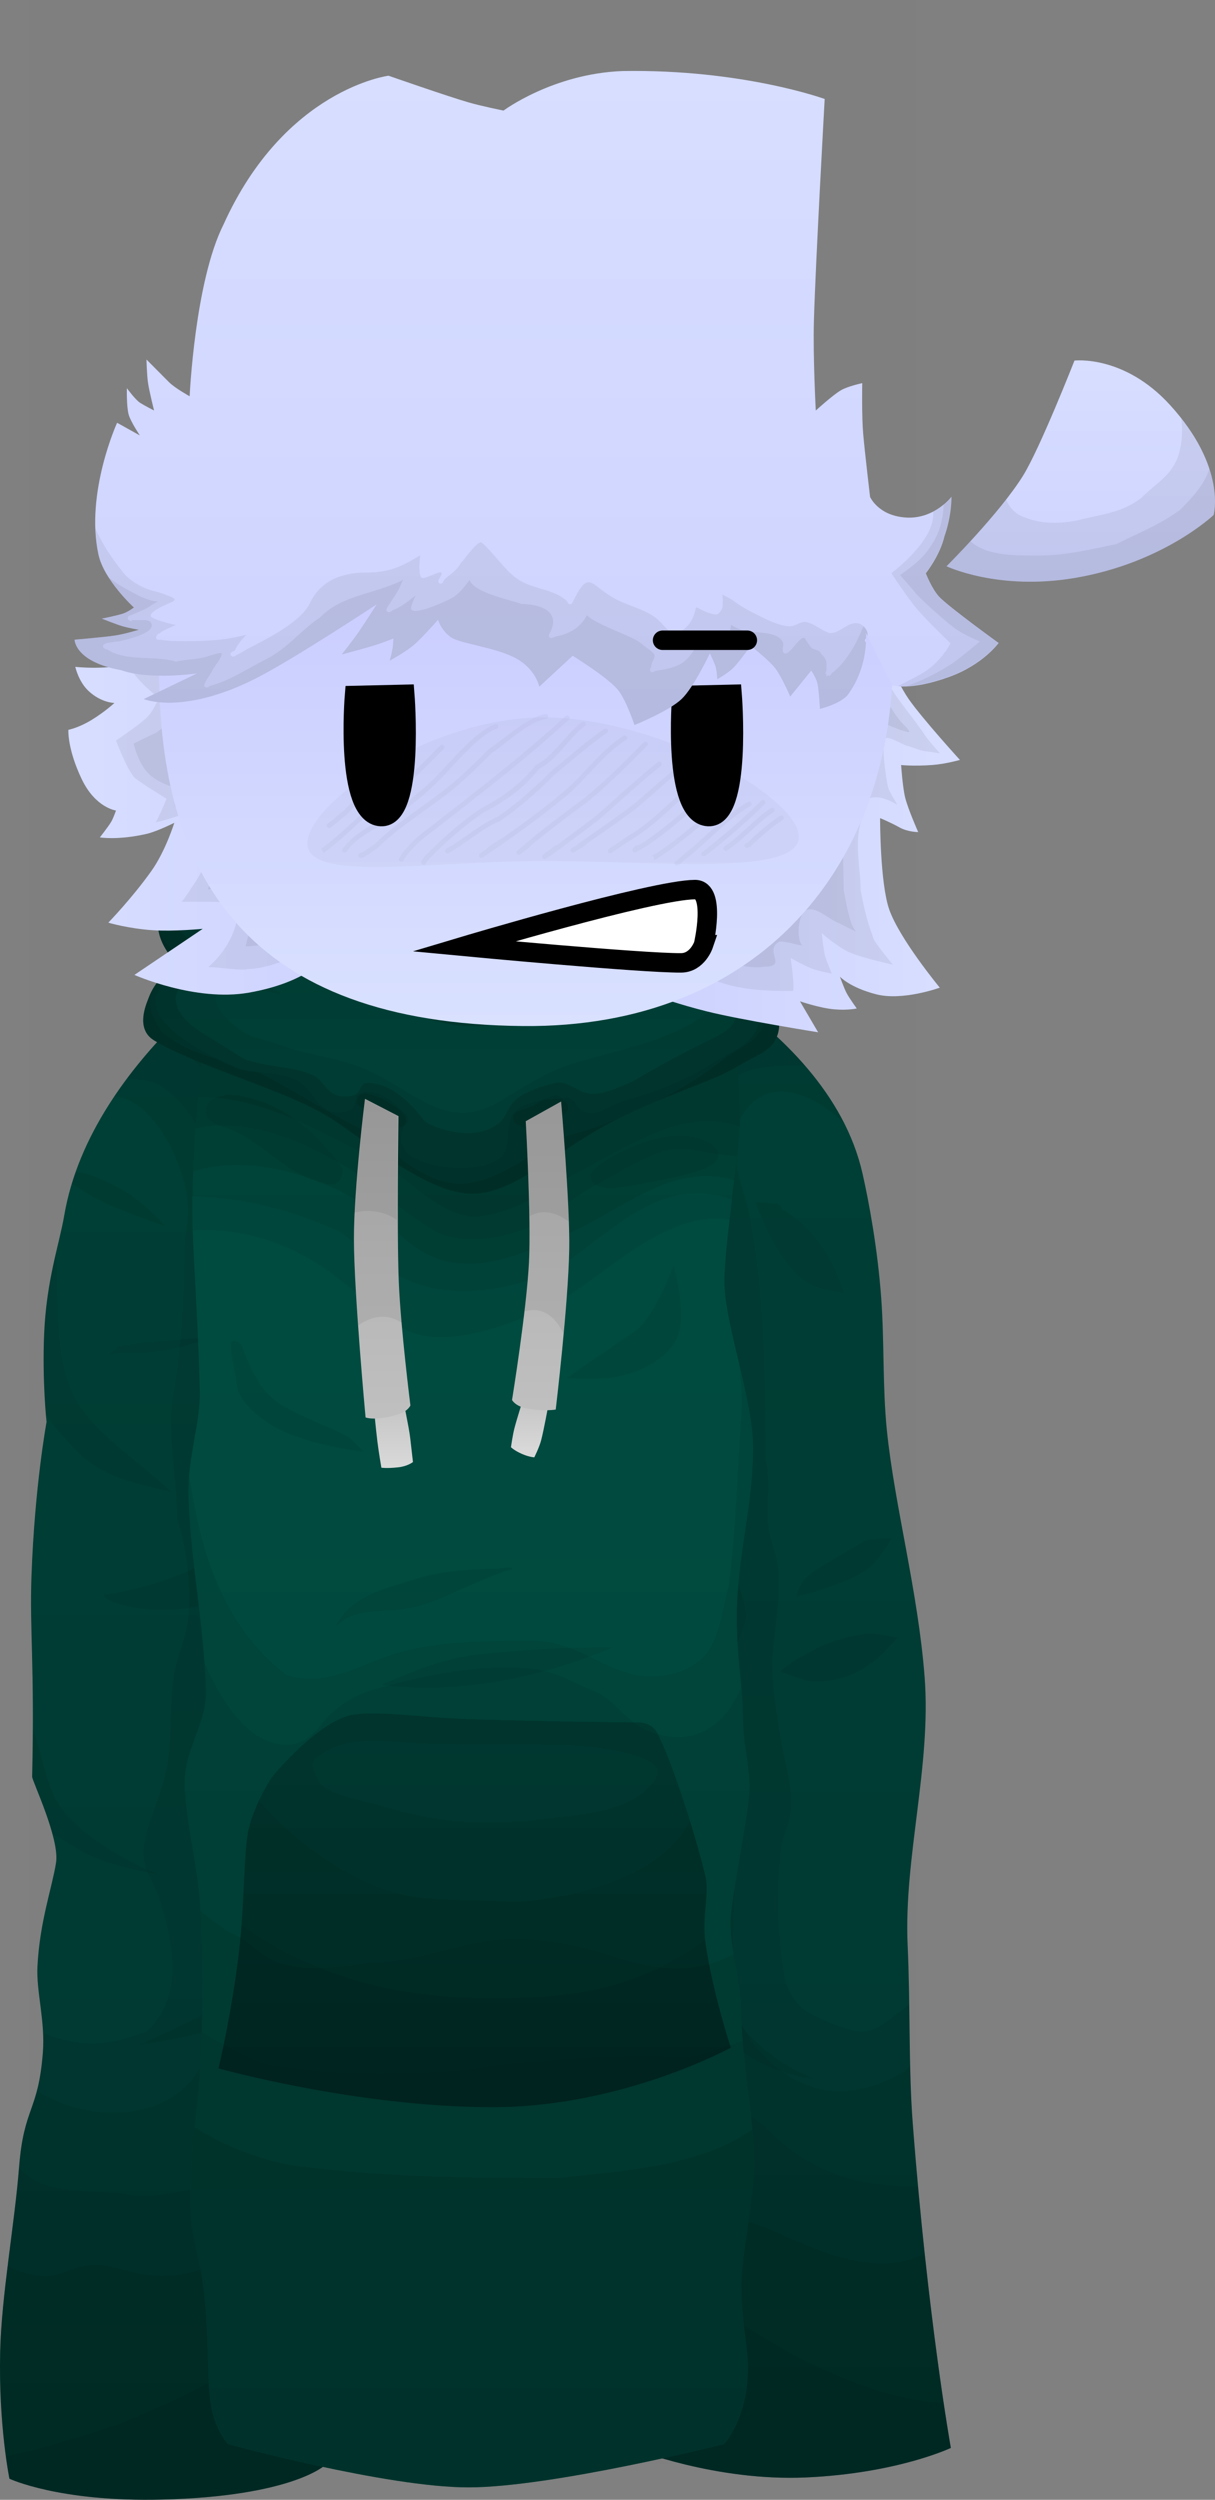 <svg version="1.1" xmlns="http://www.w3.org/2000/svg" xmlns:xlink="http://www.w3.org/1999/xlink" width="124.961" height="256.899" viewBox="0,0,124.961,256.899"><rect x="0" y="0" width="124.961" height="256.899" fill="#808080" stroke="none"/><defs><linearGradient x1="286.158" y1="150.977" x2="286.158" y2="308.716" gradientUnits="userSpaceOnUse" id="color-1"><stop offset="0" stop-color="#004036"/><stop offset="1" stop-color="#003831"/></linearGradient><linearGradient x1="351.958" y1="149.625" x2="351.958" y2="307.046" gradientUnits="userSpaceOnUse" id="color-2"><stop offset="0" stop-color="#004036"/><stop offset="1" stop-color="#003831"/></linearGradient><linearGradient x1="319.939" y1="146.092" x2="319.939" y2="309.604" gradientUnits="userSpaceOnUse" id="color-3"><stop offset="0" stop-color="#004d41"/><stop offset="1" stop-color="#00453b"/></linearGradient><linearGradient x1="320.576" y1="230.609" x2="320.576" y2="266.638" gradientUnits="userSpaceOnUse" id="color-4"><stop offset="0" stop-color="#004036"/><stop offset="1" stop-color="#003831"/></linearGradient><linearGradient x1="318.348" y1="138.955" x2="318.348" y2="163.308" gradientUnits="userSpaceOnUse" id="color-5"><stop offset="0" stop-color="#003831"/><stop offset="1" stop-color="#004036"/></linearGradient><linearGradient x1="326.227" y1="197.667" x2="326.227" y2="203.133" gradientUnits="userSpaceOnUse" id="color-6"><stop offset="0" stop-color="#c3c3c3"/><stop offset="1" stop-color="#d9d9d9"/></linearGradient><linearGradient x1="327.404" y1="166.936" x2="327.404" y2="198.471" gradientUnits="userSpaceOnUse" id="color-7"><stop offset="0" stop-color="#acacac"/><stop offset="1" stop-color="#bfbfbf"/></linearGradient><linearGradient x1="311.761" y1="197.934" x2="311.761" y2="204.657" gradientUnits="userSpaceOnUse" id="color-8"><stop offset="0" stop-color="#c3c3c3"/><stop offset="1" stop-color="#d9d9d9"/></linearGradient><linearGradient x1="310.895" y1="167.397" x2="310.895" y2="199.033" gradientUnits="userSpaceOnUse" id="color-9"><stop offset="0" stop-color="#acacac"/><stop offset="1" stop-color="#bfbfbf"/></linearGradient><linearGradient x1="341.582" y1="137.462" x2="368.095" y2="137.462" gradientUnits="userSpaceOnUse" id="color-10"><stop offset="0" stop-color="#ced3ff"/><stop offset="1" stop-color="#d7deff"/></linearGradient><linearGradient x1="278.695" y1="138.33" x2="305.159" y2="138.33" gradientUnits="userSpaceOnUse" id="color-11"><stop offset="0" stop-color="#d7deff"/><stop offset="1" stop-color="#ced3ff"/></linearGradient><linearGradient x1="325.767" y1="82.931" x2="325.767" y2="159.429" gradientUnits="userSpaceOnUse" id="color-12"><stop offset="0" stop-color="#bfbfff"/><stop offset="1" stop-color="#d9e1ff"/></linearGradient><linearGradient x1="382.821" y1="91.015" x2="382.821" y2="113.766" gradientUnits="userSpaceOnUse" id="color-13"><stop offset="0" stop-color="#d7deff"/><stop offset="1" stop-color="#ced3ff"/></linearGradient><linearGradient x1="325.825" y1="61.271" x2="325.825" y2="128.489" gradientUnits="userSpaceOnUse" id="color-14"><stop offset="0" stop-color="#d7deff"/><stop offset="1" stop-color="#ced3ff"/></linearGradient></defs><g transform="translate(-271.666,-53.982)"><g stroke-miterlimit="10"><g stroke-linecap="butt"><path d="M274.689,307.207v-253.225h91.182v253.225z" fill-opacity="0.01" fill="#000000" stroke="none" stroke-width="0"/><path d="M277.49,304.986c0,0 2.31,-94.384 2.152,-118.012c-0.055,-8.153 8.187,-36.761 40.202,-36.921c31.602,-0.158 39.857,29.487 39.849,36.897c-0.077,46.243 3.168,117.986 3.168,117.986z" fill="#ffffff" stroke="#000000" stroke-width="2"/><g stroke="none"><g><g stroke-width="0"><g><g><path d="M272.637,308.716c0,0 -1.124,-5.467 -0.954,-13.002c0.133,-5.872 1.486,-13.162 1.947,-19.043c0.486,-6.199 1.971,-5.638 2.445,-11.758c0.251,-3.243 -0.692,-6.279 -0.558,-8.849c0.241,-4.627 1.497,-8.052 1.912,-10.646c0.397,-2.478 -2.467,-8.435 -2.457,-8.845c0.263,-11.445 -0.265,-15.046 -0.069,-20.607c0.325,-9.236 1.551,-15.849 1.551,-15.849c0,0 -0.453,-4.153 -0.25,-9.011c0.233,-5.579 1.558,-9.237 2.071,-12.23c2.808,-16.381 21.404,-27.899 21.404,-27.899c0,0 1.484,2.641 1.601,8.325c0.148,7.19 -1.037,18.824 -0.714,31.412c0.17,6.608 0.769,13.919 0.886,21.087c0.056,3.427 -1.832,7.233 -1.746,10.673c0.209,8.3 2.279,17.042 2.459,24.65c0.127,5.387 -1.765,11.174 -1.58,15.752c0.236,5.834 4.87,22.6 4.981,25.807c0.303,8.708 -0.451,18.625 -0.451,18.625c0,0 -3.356,3.219 -16.782,3.551c-10.621,0.263 -15.695,-2.145 -15.695,-2.145z" fill="url(#color-1)"/><path d="M336.845,305.651c0,0 2.601,-5.737 2.504,-11.392c-0.054,-3.142 -0.51,-8.551 -0.737,-15.638c-0.188,-5.874 3.666,-9.048 3.41,-16.645c-0.211,-6.283 -1.819,-6.504 -2.2,-13.536c-0.49,-9.05 1.358,-14.714 0.808,-24.436c-0.112,-1.974 0.765,-2.765 0.639,-4.756c-0.346,-5.469 0.328,-16.681 -0.136,-22.112c-0.274,-3.211 -3.267,-10.794 -3.589,-13.767c-0.238,-2.196 0.335,-3.485 0.126,-5.461c-0.985,-9.28 -3.256,-16.435 -3.887,-21.178c-0.635,-4.774 0.372,-7.105 0.372,-7.105c0,0 22.529,8.634 26.222,24.965c0.663,2.93 1.554,7.697 1.928,12.878c0.319,4.417 0.127,9.107 0.576,13.513c0.785,7.715 3.212,16.567 3.884,25.373c0.695,9.11 -2.158,18.572 -1.748,27.547c0.289,6.328 0.085,12.557 0.522,18.267c1.539,20.088 3.921,33.382 3.921,33.382c0,0 -5.478,2.605 -14.858,3.034c-9.322,0.426 -17.757,-2.934 -17.757,-2.934z" fill="url(#color-2)"/><path d="M271.683,295.715c0.133,-5.872 1.486,-13.162 1.947,-19.043c0.486,-6.199 1.971,-5.638 2.445,-11.758c0.052,-0.666 0.053,-1.323 0.023,-1.969c0.302,0.117 0.59,0.217 0.845,0.303c3.773,1.272 6.114,0.849 9.844,-0.473c3.886,-3.766 2.723,-9.281 1.173,-13.92c-0.401,-1.199 -1.263,-2.353 -1.462,-3.595c-0.41,-2.565 1.238,-5.37 1.849,-7.812c1.255,-3.756 0.613,-7.221 1.158,-11.035c0.291,-2.034 1.214,-3.943 1.495,-5.963c0.421,-3.023 -0.17,-7.583 -1.125,-10.448c0.02,-4.092 -1.09,-8.679 -0.375,-12.808c0.823,-4.752 1.138,-9.924 1.138,-14.789c0,-1.358 0.393,-2.874 0.374,-4.164c-0.054,-3.799 -2.962,-10.318 -6.711,-11.421c-0.309,-0.091 -0.607,-0.135 -0.894,-0.14c6.445,-9.615 16.27,-15.7 16.27,-15.7c0,0 1.484,2.641 1.601,8.325c0.148,7.19 -1.037,18.824 -0.714,31.412c0.17,6.608 0.769,13.919 0.886,21.087c0.056,3.427 -1.832,7.233 -1.746,10.673c0.209,8.3 2.279,17.042 2.459,24.65c0.127,5.387 -1.765,11.174 -1.58,15.752c0.236,5.834 4.87,22.6 4.981,25.807c0.303,8.708 -0.451,18.625 -0.451,18.625c0,0 -3.356,3.219 -16.782,3.551c-10.614,0.263 -15.688,-2.141 -15.695,-2.145c-0.002,-0.011 -1.124,-5.474 -0.954,-13.002z" fill-opacity="0.063" fill="#000000"/><path d="M336.845,305.651c0,0 2.601,-5.737 2.504,-11.392c-0.054,-3.142 -0.51,-8.551 -0.737,-15.638c-0.188,-5.874 3.666,-9.048 3.41,-16.645c-0.211,-6.283 -1.819,-6.504 -2.2,-13.536c-0.49,-9.05 1.358,-14.714 0.808,-24.436c-0.112,-1.974 0.765,-2.765 0.639,-4.756c-0.346,-5.469 0.328,-16.681 -0.136,-22.112c-0.274,-3.211 -3.267,-10.794 -3.589,-13.767c-0.238,-2.196 0.335,-3.485 0.126,-5.461c-0.985,-9.28 -3.256,-16.435 -3.887,-21.178c-0.635,-4.774 0.372,-7.105 0.372,-7.105c0,0 17.814,6.827 24.357,19.822c-3.044,-3.008 -8.262,-5.499 -10.862,-0.18c-1.286,2.632 0.308,6.314 0.962,8.926c1.716,8.582 1.747,17.006 1.794,25.769c0.54,2.158 0.062,4.452 0.255,6.686c0.133,1.541 0.875,2.929 1.039,4.437c0.31,2.86 -0.298,5.769 -0.521,8.59c-0.231,2.921 0.306,6.16 0.786,9.041c0.377,2.263 1.299,5.169 1.029,7.473c-0.158,1.343 -0.894,2.536 -1.037,3.904c-0.48,4.59 -0.351,9.345 0.567,13.874c0.746,1.504 1.291,2.454 2.864,3.174c1.222,0.56 3.791,1.769 5.133,1.637c1.521,-0.149 2.543,-1.188 3.652,-2.02c0.346,-0.259 0.682,-0.524 1.009,-0.794c0.06,4.219 0.062,8.33 0.359,12.203c1.539,20.088 3.921,33.382 3.921,33.382c0,0 -5.478,2.605 -14.858,3.034c-9.322,0.426 -17.757,-2.934 -17.757,-2.934z" fill-opacity="0.063" fill="#000000"/><path d="M271.683,295.715c0.133,-5.872 1.486,-13.162 1.947,-19.043c0.345,-4.399 1.193,-5.394 1.826,-7.789c6.791,4.21 17.827,2.733 17.827,-7.015c1.157,-3.323 0.835,-7.351 0.326,-10.757c-0.301,-2.014 -1.638,-3.866 -1.957,-5.871c-0.433,-2.721 0.665,-6.418 0.665,-9.298c-0.013,-2.079 1.041,-3.724 1.297,-5.749c0.339,-2.678 -0.295,-5.473 0,-8.154c0.207,-1.881 1.609,-3.808 1.638,-5.667c0.025,-1.61 -0.479,-4.167 -0.991,-5.705c0.063,-9.73 0.013,-19.23 0.013,-28.868c0,-5.604 -0.769,-12.722 -6.019,-16.18c-1.066,-0.702 -2.314,-0.656 -3.496,-0.846c6.379,-8.507 14.918,-13.796 14.918,-13.796c0,0 1.484,2.641 1.601,8.325c0.148,7.19 -1.037,18.824 -0.714,31.412c0.17,6.608 0.769,13.919 0.886,21.087c0.056,3.427 -1.832,7.233 -1.746,10.673c0.209,8.3 2.279,17.042 2.459,24.65c0.127,5.387 -1.765,11.174 -1.58,15.752c0.236,5.834 4.87,22.6 4.981,25.807c0.303,8.708 -0.451,18.625 -0.451,18.625c0,0 -3.356,3.219 -16.782,3.551c-10.614,0.263 -15.688,-2.141 -15.695,-2.145c-0.002,-0.011 -1.124,-5.474 -0.954,-13.002z" fill-opacity="0.063" fill="#000000"/><path d="M336.845,305.651c0,0 2.601,-5.737 2.504,-11.392c-0.054,-3.142 -0.51,-8.551 -0.737,-15.638c-0.188,-5.874 3.666,-9.048 3.41,-16.645c-0.211,-6.283 -1.819,-6.504 -2.2,-13.536c-0.49,-9.05 1.358,-14.714 0.808,-24.436c-0.112,-1.974 0.765,-2.765 0.639,-4.756c-0.346,-5.469 0.328,-16.681 -0.136,-22.112c-0.274,-3.211 -3.267,-10.794 -3.589,-13.767c-0.238,-2.196 0.335,-3.485 0.126,-5.461c-0.985,-9.28 -3.256,-16.435 -3.887,-21.178c-0.635,-4.774 0.372,-7.105 0.372,-7.105c0,0 12.39,4.749 20.3,13.864c-2.441,-0.043 -4.947,-0.041 -7.151,1.104c-4.184,2.174 -3.815,9.825 -2.836,13.741c0.014,3.543 1.311,7.189 1.299,10.703c-0.019,5.569 0.645,11.143 0.663,16.732c0.925,2.774 0.219,6.225 0.652,9.132c0.258,1.73 1.267,3.337 1.292,5.097c0.015,1.057 -0.835,2.372 -0.972,3.427c-0.34,2.623 -0.653,5.46 0,8.072c0,1.988 1.33,3.924 1.298,5.787c-0.049,2.835 -0.988,5.808 -1.298,8.646c-0.449,4.117 -0.334,8.35 -0.334,12.516c0.031,5.074 5.451,10.402 10.761,10.458c2.602,0.027 5.23,-0.924 7.447,-2.457c0.046,1.952 0.12,3.864 0.262,5.721c1.539,20.088 3.921,33.382 3.921,33.382c0,0 -5.478,2.605 -14.858,3.034c-9.322,0.426 -17.757,-2.934 -17.757,-2.934z" fill-opacity="0.063" fill="#000000"/><path d="M271.683,295.715c0.132,-5.826 1.465,-13.049 1.936,-18.905c0.264,0.253 0.539,0.496 0.827,0.728c2.826,2.269 7.955,1.311 11.205,2.123c2.885,0.015 6.907,-0.532 9.236,-2.502c3.253,-2.752 4.606,-10.541 3.289,-14.306c0.017,-2.703 -0.671,-5.461 -0.321,-8.198c0.214,-1.671 0.702,-3.689 0.66,-5.341c-0.055,-2.185 -1.632,-3.993 -1.312,-6.401c0.37,-2.783 1.625,-4.913 1.625,-7.784c-1.086,-3.257 0.143,-7.058 -0.326,-10.437c-0.839,-6.042 -0.313,-12.656 -0.313,-18.757c0,-7.581 1.917,-15.372 0.971,-22.953c-0.331,-2.651 -1.31,-5.187 -1.31,-7.866c-1.845,-5.73 -4.231,-12.106 -9.584,-14.519c5.611,-6.026 11.411,-9.619 11.411,-9.619c0,0 1.484,2.641 1.601,8.325c0.148,7.19 -1.037,18.824 -0.714,31.412c0.17,6.608 0.769,13.919 0.886,21.087c0.056,3.427 -1.832,7.233 -1.746,10.673c0.209,8.3 2.279,17.042 2.459,24.65c0.127,5.387 -1.765,11.174 -1.58,15.752c0.236,5.834 4.87,22.6 4.981,25.807c0.303,8.708 -0.451,18.625 -0.451,18.625c0,0 -3.356,3.219 -16.782,3.551c-10.614,0.263 -15.688,-2.141 -15.695,-2.145c-0.002,-0.011 -1.124,-5.474 -0.954,-13.002z" fill-opacity="0.063" fill="#000000"/><path d="M336.845,305.651c0,0 2.601,-5.737 2.504,-11.392c-0.054,-3.142 -0.51,-8.551 -0.737,-15.638c-0.188,-5.874 3.666,-9.048 3.41,-16.645c-0.211,-6.283 -1.819,-6.504 -2.2,-13.536c-0.49,-9.05 1.358,-14.714 0.808,-24.436c-0.112,-1.974 0.765,-2.765 0.639,-4.756c-0.346,-5.469 0.328,-16.681 -0.136,-22.112c-0.274,-3.211 -3.267,-10.794 -3.589,-13.767c-0.238,-2.196 0.335,-3.485 0.126,-5.461c-0.985,-9.28 -3.256,-16.435 -3.887,-21.178c-0.635,-4.774 0.372,-7.105 0.372,-7.105c0,0 8.632,3.308 16.085,9.702c-2.599,1.266 -5.485,1.815 -7.51,4.225c-3.052,3.63 -1.782,8.288 -3.149,12.542c-0.039,4.407 1.826,8.081 2.278,12.35c0.334,3.16 1.34,6.244 1.627,9.419c0.261,2.893 0.172,5.599 0.652,8.48c0.016,2.295 0.636,4.582 0.336,6.933c-0.35,2.733 -1.318,5.988 -0.984,8.762c0.182,1.511 1.623,2.98 1.623,4.444c0,1.904 -0.974,4.051 -0.974,6.098c-0.667,3.333 0.172,6.729 -0.318,10.049c-0.937,6.349 -1.263,13.277 1.68,19.098c0.568,2.26 -0.245,4.711 0.666,6.885c1.111,2.649 2.71,2.463 4.457,4.238c4.35,4.42 9.196,5.857 15.462,5.83c1.498,16.398 3.374,26.869 3.374,26.869c0,0 -5.478,2.605 -14.858,3.034c-9.322,0.426 -17.757,-2.934 -17.757,-2.934z" fill-opacity="0.063" fill="#000000"/><path d="M271.683,295.715c0.062,-2.747 0.391,-5.804 0.771,-8.883c1.056,0.579 2.256,0.944 3.668,1.044c1.522,0.108 2.904,-0.826 4.318,-1.088c1.938,-0.359 3.787,0.487 5.631,0.859c8.04,1.321 13.354,-4.438 17.056,-10.852c1.2,5.311 2.382,10.289 2.437,11.89c0.303,8.708 -0.451,18.625 -0.451,18.625c0,0 -3.356,3.219 -16.782,3.551c-10.614,0.263 -15.688,-2.141 -15.695,-2.145c-0.002,-0.011 -1.124,-5.474 -0.954,-13.002z" fill-opacity="0.063" fill="#000000"/><path d="M336.845,305.651c0,0 2.601,-5.737 2.504,-11.392c-0.054,-3.142 -0.51,-8.551 -0.737,-15.638c-0.051,-1.581 0.191,-2.966 0.568,-4.295c2.781,3.968 6.423,7.179 11.247,8.564c3.807,1.637 7.873,3.715 12.134,3.701c1.466,-0.005 2.855,-0.436 4.212,-1.013c1.329,12.38 2.689,19.973 2.689,19.973c0,0 -5.478,2.605 -14.858,3.034c-9.322,0.426 -17.757,-2.934 -17.757,-2.934z" fill-opacity="0.063" fill="#000000"/><path d="M305.565,288.684c0.303,8.708 -0.451,18.625 -0.451,18.625c0,0 -3.356,3.219 -16.782,3.551c-10.614,0.263 -15.688,-2.141 -15.695,-2.145c-0.001,-0.004 -0.175,-0.852 -0.376,-2.337c3.994,-0.786 7.908,-2.06 11.766,-3.348c7.918,-3.247 16.494,-7.267 21.534,-14.403c0.001,0.019 0.002,0.038 0.002,0.057z" fill-opacity="0.063" fill="#000000"/><path d="M336.845,305.651c0,0 2.601,-5.737 2.504,-11.392c-0.033,-1.91 -0.214,-4.657 -0.402,-8.109c4.089,4.003 9.435,6.94 14.119,9.748c4.637,2.32 10.244,4.819 15.649,4.988c0.45,3.016 0.746,4.665 0.746,4.665c0,0 -5.478,2.605 -14.858,3.034c-9.322,0.426 -17.757,-2.934 -17.757,-2.934z" fill-opacity="0.063" fill="#000000"/></g><path d="M297.694,256.347c2.747,-3.572 3.874,-9.028 4.208,-13.459c0.134,1.444 0.229,2.859 0.262,4.238c0.084,3.535 -0.703,7.243 -1.201,10.667c-4.643,4.335 -7.655,5.178 -14.866,6.3c5.023,-2.348 8.183,-3.306 11.598,-7.746z" fill-opacity="0.063" fill="#000000"/><path d="M274.972,236.573c0.042,-1.838 0.064,-3.474 0.072,-4.948c1.196,3.225 1.275,6.55 3.66,9.08c3.432,3.64 9.183,5.88 9.183,5.88c0,0 -3.395,-0.528 -6.265,-1.626c-2.055,-0.786 -3.601,-2.182 -4.539,-2.421c-0.701,-2.638 -2.118,-5.676 -2.112,-5.965z" fill-opacity="0.063" fill="#000000"/><path d="M276.204,191.107c0.144,-3.448 0.705,-6.163 1.234,-8.44c0.307,5.89 -0.227,11.026 2.06,15.198c1.892,3.453 6.257,6.075 9.788,9.444c-4.466,-1.061 -7.602,-1.613 -10.585,-5.102c-0.847,-0.991 -1.682,-1.775 -2.322,-2.903c-0.119,-1.44 -0.325,-4.629 -0.175,-8.199z" fill-opacity="0.063" fill="#000000"/><path d="M339.822,248.441c-0.021,-0.391 -0.038,-0.776 -0.051,-1.156c1.298,4.046 2.895,8.405 5.58,11.815c2.743,3.482 5.265,6.698 10.091,8.515c-6.012,-0.69 -9.213,-4.073 -13.616,-8.225c-0.495,-3.938 -1.684,-5.034 -2.004,-10.949z" fill-opacity="0.063" fill="#000000"/></g><path d="M282.882,193.14l0.002,-0l0.014,-0.024l0.122,-0.061l0.879,-0.753l0.59,-0.074l0.034,-0.013l0.036,0.003l1.641,-0.252l1.774,-0.127l0.019,-0.006l0.02,0.003l3.029,-0.263l1.919,-0.087l-1.165,0.453l-1.569,0.483l-1.505,0.347l-2.263,0.238h-1.61l-0.088,0.022l-0.09,-0.016l-1.786,0.128z" fill-opacity="0.063" fill="#000000"/><path d="M279.758,174.433h0.094l0.197,0.049l0.845,0.242l0.628,0.209l1.312,0.596l1.212,0.606l1.113,0.668l1.77,1.416l1.463,1.463l0.28,0.311l-1.501,-0.5l-2.354,-0.915l-0.005,-0.001l-0.004,-0.003l-1.629,-0.626l-1.949,-0.975l-1.229,-0.737l-0.953,-0.607c0.124,-0.409 0.258,-0.814 0.4,-1.215c0.102,0.013 0.205,0.019 0.31,0.019z" fill-opacity="0.063" fill="#000000"/><path d="M288.739,216.322c5.383,-1.871 8.721,-4.659 12.615,-8.157c0.043,1.214 0.076,2.427 0.096,3.637c0.007,0.427 -0.016,0.86 -0.062,1.297c-2.091,5.842 -13.147,7.571 -18.276,5.447c-0.337,-0.139 -0.611,-0.377 -0.848,-0.672c2.643,-0.275 5.96,-1.373 6.476,-1.552z" fill-opacity="0.063" fill="#000000"/></g><path d="M354.336,224.121c2.046,-1.285 4.173,-1.941 6.459,-2.251c0.736,-0.1 3.181,0.399 3.181,0.399c0,0 -1.357,1.566 -2.082,2.175c-2.028,1.703 -4.505,2.601 -7.179,2.276c-1.81,-0.516 -2.815,-0.992 -2.815,-0.992c0,0 2.144,-1.695 2.437,-1.606z" fill-opacity="0.063" fill="#000000" stroke-width="0.5"/><path d="M360.647,212.297c0.601,-0.223 2.745,-0.219 2.745,-0.219c0,0 -1.269,2.142 -2.284,2.975c-2.18,1.791 -7.52,3.004 -7.52,3.004c0,0 0.067,-1.635 2.154,-2.853z" fill-opacity="0.063" fill="#000000" stroke-width="0.5"/><path d="M352.105,178.28c2.249,1.176 4.073,3.444 5.161,5.582c0.539,1.06 1.195,3.009 1.195,3.009c0,0 -2.136,-0.382 -2.792,-0.614c-3.947,-1.399 -6.287,-8.75 -6.287,-8.75l1.983,0.163c0,0 0.654,0 0.741,0.61z" fill-opacity="0.063" fill="#000000" stroke-width="0.5"/></g><g stroke-width="0"><path d="M295.101,305.149c0,0 -1.297,-1.387 -1.731,-3.927c-0.498,-2.906 -0.176,-7.292 -0.799,-12.351c-0.297,-2.411 -1.176,-4.74 -1.319,-7.475c-0.232,-4.441 0.576,-9.191 0.944,-14.133c0.4,-5.373 0.364,-10.99 0.07,-17.121c-0.203,-4.238 -1.473,-8.536 -1.615,-12.821c-0.111,-3.351 2.32,-6.333 2.203,-9.641c-0.245,-6.943 -1.641,-13.714 -1.803,-19.995c-0.105,-4.077 1.251,-7.318 1.16,-10.911c-0.2,-7.966 -0.706,-13.573 -0.756,-17.907c-0.123,-10.636 1.918,-22.722 1.918,-22.722c0,0 10.9,-10.899 25.371,-10c2.907,0.181 5.434,1.065 7.789,1.516c15.351,2.94 19.619,10.121 19.619,10.121c0,0 1.369,-0.443 1.599,11.362c0.058,2.968 -1.745,13.522 -1.569,17.089c0.205,4.155 2.824,11.533 2.919,16.01c0.141,6.646 -1.799,11.752 -1.641,18.819c0.096,4.274 0.551,5.53 0.635,9.894c0.044,2.271 0.629,4.274 0.665,6.548c0.042,2.676 -2.004,11.683 -1.955,14.278c0.056,2.981 1.021,5.718 1.076,8.547c0.109,5.589 1.288,10.833 1.346,15.54c0.056,4.509 -1.351,9.871 -1.313,13.186c0.036,3.221 0.692,6.426 0.692,8.183c0,5.295 -2.455,7.914 -2.455,7.914c0,0 -17.739,4.455 -26.318,4.455c-8.436,0 -24.735,-4.455 -24.735,-4.455z" fill="url(#color-3)"/><path d="M294.145,266.549c0,0 1.362,-5.786 2.086,-11.858c0.583,-4.887 0.493,-9.958 0.931,-12.347c0.505,-2.757 2.463,-5.709 2.463,-5.709c0,0 4.856,-5.978 8.522,-6.46c2.782,-0.366 7.2,0.345 11.767,0.488c8.476,0.266 17.466,0.335 17.466,0.335c0,0 1.303,-0.039 1.87,1.067c1.626,3.17 3.962,10.549 4.949,14.652c0.467,1.94 -0.376,4.171 0.038,7.023c0.73,5.028 2.592,10.673 2.592,10.673c0,0 -11.197,6.148 -24.621,6.118c-13.929,-0.03 -28.062,-3.983 -28.062,-3.983z" fill="url(#color-4)"/><path d="M294.145,266.549c0,0 1.362,-5.786 2.086,-11.858c0.583,-4.887 0.493,-9.958 0.931,-12.347c0.505,-2.757 2.463,-5.709 2.463,-5.709c0,0 4.856,-5.978 8.522,-6.46c2.782,-0.366 7.2,0.345 11.767,0.488c8.476,0.266 17.466,0.335 17.466,0.335c0,0 1.303,-0.039 1.87,1.067c1.626,3.17 3.962,10.549 4.949,14.652c0.467,1.94 -0.376,4.171 0.038,7.023c0.73,5.028 2.592,10.673 2.592,10.673c0,0 -11.197,6.148 -24.621,6.118c-13.929,-0.03 -28.062,-3.983 -28.062,-3.983zM329.568,233.286c-2.197,-0.071 -9.9,0.018 -15.026,-0.174c-3.298,-0.123 -6.664,-0.835 -9.636,1.024c-1.208,0.754 -1.571,0.925 -0.377,3.031c0.69,1.217 4.642,1.903 5.943,2.292c5.6,1.678 9.4,2.134 15.452,1.665c4.216,-0.6 10.723,-0.509 13.185,-4.334c1.723,-2.676 -7.288,-3.433 -9.542,-3.505z" fill-opacity="0.063" fill="#000000"/><path d="M294.145,266.549c0,0 1.362,-5.786 2.086,-11.858c0.583,-4.887 0.493,-9.958 0.931,-12.347c0.206,-1.125 0.654,-2.283 1.113,-3.259c0.814,0.843 1.63,1.684 2.459,2.512c4.097,3.514 8.841,6.872 14.409,7.42c3.122,0.307 6.313,0.192 9.447,0.412c6.064,-0.348 14.779,-2.365 18.046,-8.288c0.638,2.056 1.194,4.045 1.563,5.577c0.467,1.94 -0.376,4.171 0.038,7.023c0.73,5.028 2.592,10.673 2.592,10.673c0,0 -11.197,6.148 -24.621,6.118c-13.929,-0.03 -28.062,-3.983 -28.062,-3.983z" fill-opacity="0.063" fill="#000000"/><path d="M294.145,266.549c0,0 1.362,-5.786 2.086,-11.858c0.114,-0.958 0.203,-1.923 0.274,-2.874c7.811,5.458 15.958,7.531 25.731,7.535c8.65,-0.004 14.857,-0.87 21.948,-6.028c0.015,0.137 0.032,0.276 0.052,0.416c0.73,5.028 2.592,10.673 2.592,10.673c0,0 -11.197,6.148 -24.621,6.118c-13.929,-0.03 -28.062,-3.983 -28.062,-3.983z" fill-opacity="0.063" fill="#000000"/><path d="M295.101,305.149c0,0 -1.297,-1.387 -1.731,-3.927c-0.498,-2.906 -0.176,-7.292 -0.799,-12.351c-0.297,-2.411 -1.176,-4.74 -1.319,-7.475c-0.232,-4.441 0.576,-9.191 0.944,-14.133c0.4,-5.373 0.364,-10.99 0.07,-17.121c-0.203,-4.238 -1.473,-8.536 -1.615,-12.821c-0.111,-3.351 2.32,-6.333 2.203,-9.641c-0.245,-6.943 -1.641,-13.714 -1.803,-19.995c-0.019,-0.734 0.01,-1.442 0.068,-2.129c1.202,7.899 3.332,15.39 10.021,20.585c4.317,1.287 7.416,-1.122 11.457,-2.289c4.346,-1.255 9.27,-1.24 13.757,-1.24c4.213,-0.014 6.535,2.435 10.296,3.424c2.651,0.697 6.605,-0.127 8.057,-2.672c1.075,-1.885 1.406,-4.396 1.925,-6.483c0.748,-5.932 0.858,-11.654 1.288,-17.576c0.125,-1.72 -0.088,-3.427 -0.223,-5.139c0.688,2.907 1.359,5.85 1.406,8.075c0.141,6.646 -1.799,11.752 -1.641,18.819c0.096,4.274 0.551,5.53 0.635,9.894c0.044,2.271 0.629,4.274 0.665,6.548c0.042,2.676 -2.004,11.683 -1.955,14.278c0.056,2.981 1.021,5.718 1.076,8.547c0.109,5.589 1.288,10.833 1.346,15.54c0.056,4.509 -1.351,9.871 -1.313,13.186c0.036,3.221 0.692,6.426 0.692,8.183c0,5.295 -2.455,7.914 -2.455,7.914c0,0 -17.739,4.455 -26.318,4.455c-8.436,0 -24.735,-4.455 -24.735,-4.455z" fill-opacity="0.063" fill="#000000"/><path d="M291.456,178.867c-0.123,-10.636 1.918,-22.722 1.918,-22.722c0,0 10.9,-10.899 25.371,-10c2.907,0.181 5.434,1.065 7.789,1.516c15.351,2.94 19.619,10.121 19.619,10.121c0,0 1.369,-0.443 1.599,11.362c0.034,1.751 -0.579,6.142 -1.052,10.181c-6.974,-1.048 -13.13,6.294 -18.883,9.168c-3.876,1.548 -9.659,4.022 -13.909,2.382c-2.768,-1.069 -4.749,-3.517 -7.089,-5.197c-4.258,-3.551 -9.836,-5.609 -15.33,-5.242c-0.017,-0.541 -0.029,-1.063 -0.035,-1.568z" fill-opacity="0.063" fill="#000000"/><path d="M295.101,305.149c0,0 -1.297,-1.387 -1.731,-3.927c-0.498,-2.906 -0.176,-7.292 -0.799,-12.351c-0.297,-2.411 -1.176,-4.74 -1.319,-7.475c-0.232,-4.441 0.576,-9.191 0.944,-14.133c0.4,-5.373 0.364,-10.99 0.07,-17.121c-0.203,-4.238 -1.473,-8.536 -1.615,-12.821c-0.111,-3.351 2.32,-6.333 2.203,-9.641c-0.032,-0.918 -0.085,-1.833 -0.152,-2.745c1.67,3.816 4.737,8.888 9.045,8.319c1.84,-0.243 2.651,-1.803 3.81,-2.962c1.465,-1.465 3.199,-2.35 5.19,-2.842c4.782,-1.365 10.71,-2.493 15.703,-1.946c2.623,0.288 4.656,1.686 6.984,2.574c1.66,1.119 2.85,2.888 4.72,3.697c4.917,2.126 8.151,-0.574 9.763,-4.388c0.084,0.994 0.154,2.106 0.182,3.566c0.044,2.271 0.629,4.274 0.665,6.548c0.042,2.676 -2.004,11.683 -1.955,14.278c0.056,2.981 1.021,5.718 1.076,8.547c0.109,5.589 1.288,10.833 1.346,15.54c0.056,4.509 -1.351,9.871 -1.313,13.186c0.036,3.221 0.692,6.426 0.692,8.183c0,5.295 -2.455,7.914 -2.455,7.914c0,0 -17.739,4.455 -26.318,4.455c-8.436,0 -24.735,-4.455 -24.735,-4.455z" fill-opacity="0.063" fill="#000000"/><path d="M293.374,156.145c0,0 10.9,-10.899 25.371,-10c2.907,0.181 5.434,1.065 7.789,1.516c15.351,2.94 19.619,10.121 19.619,10.121c0,0 1.369,-0.443 1.599,11.362c0.023,1.161 -0.239,3.482 -0.556,6.092c-6.087,-1.692 -10.626,2.351 -16.125,5.091c-4.757,2.036 -10.095,5.036 -15.225,2.68c-2.081,-0.956 -3.982,-3.079 -5.735,-4.538c-4.918,-3.509 -12.419,-5.997 -18.593,-4.113c0.344,-9.27 1.855,-18.211 1.855,-18.211z" fill-opacity="0.063" fill="#000000"/><path d="M295.101,305.149c0,0 -1.297,-1.387 -1.731,-3.927c-0.498,-2.906 -0.176,-7.292 -0.799,-12.351c-0.297,-2.411 -1.176,-4.74 -1.319,-7.475c-0.232,-4.441 0.576,-9.191 0.944,-14.133c0.396,-5.324 0.364,-10.888 0.078,-16.953c0.613,0.579 1.299,1.095 2.011,1.563c0.438,0.402 0.924,0.715 1.452,0.878c0.152,0.086 0.305,0.17 0.456,0.252c1.411,0.767 2.413,2.019 3.941,2.604c2.945,1.126 6.847,0.508 9.899,0.066c4.322,-0.027 8.592,-2.003 12.935,-2.367c4.181,-0.35 8.586,0.64 12.525,1.954c4.504,1.489 8.199,1.357 11.626,-0.446c0.305,1.861 0.729,3.668 0.765,5.515c0.109,5.589 1.288,10.833 1.346,15.54c0.056,4.509 -1.351,9.871 -1.313,13.186c0.036,3.221 0.692,6.426 0.692,8.183c0,5.295 -2.455,7.914 -2.455,7.914c0,0 -17.739,4.455 -26.318,4.455c-8.436,0 -24.735,-4.455 -24.735,-4.455z" fill-opacity="0.063" fill="#000000"/><path d="M293.374,156.145c0,0 10.9,-10.899 25.371,-10c2.907,0.181 5.434,1.065 7.789,1.516c15.351,2.94 19.619,10.121 19.619,10.121c0,0 1.369,-0.443 1.599,11.362c0.003,0.179 0,0.386 -0.009,0.617c-5.889,-2.215 -12.004,2.402 -17.596,5.184c-2.528,1.685 -7.562,4.697 -10.772,3.925c-3.398,-0.817 -6.267,-4.348 -9.344,-5.897c-5.733,-2.856 -11.471,-6.314 -17.999,-6.245c0.566,-6.003 1.34,-10.583 1.34,-10.583z" fill-opacity="0.063" fill="#000000"/><path d="M293.374,156.145c0,0 10.9,-10.899 25.371,-10c2.907,0.181 5.434,1.065 7.789,1.516c15.351,2.94 19.619,10.121 19.619,10.121c0,0 1.369,-0.443 1.599,11.362c0.022,1.123 -0.416,5.654 -0.719,8.159c-6.76,-2.558 -11.64,2.485 -16.779,6.156c-4.49,3.003 -11.785,4.427 -16.918,1.964c-2.149,-1.031 -4.803,-3.556 -6.747,-4.855c-5.022,-2.249 -9.639,-3.485 -15.189,-3.645c0.199,-9.86 1.973,-20.777 1.973,-20.777z" fill-opacity="0.063" fill="#000000"/><path d="M293.374,156.145c0,0 10.9,-10.899 25.371,-10c2.907,0.181 5.434,1.065 7.789,1.516c15.351,2.94 19.619,10.121 19.619,10.121c0,0 1.369,-0.443 1.599,11.362c0.015,0.782 -0.099,2.093 -0.272,3.663c-4.431,-0.3 -5.325,-1.61 -9.055,0.021c-1.769,0.774 -7.902,4.143 -9.235,5.479c-3.008,2.523 -9.573,4.194 -13.082,2.021c-2.153,-1.334 -4.553,-3.226 -6.49,-4.838c-4.689,-3.353 -11.764,-7.005 -17.864,-5.515c0.577,-7.427 1.617,-13.829 1.617,-13.829z" fill-opacity="0.063" fill="#000000"/><path d="M295.101,305.149c0,0 -1.297,-1.387 -1.731,-3.927c-0.498,-2.906 -0.176,-7.292 -0.799,-12.351c-0.297,-2.411 -1.176,-4.74 -1.319,-7.475c-0.232,-4.441 0.576,-9.191 0.944,-14.133c0.108,-1.451 0.184,-2.92 0.232,-4.412c2.096,1.254 4.268,2.355 6.448,3.22c6.237,1.153 12.774,1.142 19.088,0.742c3.173,-0.201 6.258,-0.985 9.445,-0.987c3.712,-0.458 7.732,-0.546 11.487,-0.562c2.117,-0.009 3.319,0.405 5.426,-0.342c1.346,-0.477 2.614,-0.711 3.743,-1.222c0.362,4.331 1.118,8.419 1.165,12.167c0.056,4.509 -1.351,9.871 -1.313,13.186c0.036,3.221 0.692,6.426 0.692,8.183c0,5.295 -2.455,7.914 -2.455,7.914c0,0 -17.739,4.455 -26.318,4.455c-8.436,0 -24.735,-4.455 -24.735,-4.455z" fill-opacity="0.063" fill="#000000"/><path d="M295.101,305.149c0,0 -1.297,-1.387 -1.731,-3.927c-0.498,-2.906 -0.176,-7.292 -0.799,-12.351c-0.297,-2.411 -1.176,-4.74 -1.319,-7.475c-0.147,-2.82 0.125,-5.765 0.437,-8.805c3.422,2.231 8.142,3.814 11.307,4.086c8.685,1.062 17.354,1.142 26.097,1.132c6.545,-0.727 14.34,-1.101 19.971,-4.984c0.091,1.037 0.153,2.052 0.165,3.043c0.056,4.509 -1.351,9.871 -1.313,13.186c0.036,3.221 0.692,6.426 0.692,8.183c0,5.295 -2.455,7.914 -2.455,7.914c0,0 -17.739,4.455 -26.318,4.455c-8.436,0 -24.735,-4.455 -24.735,-4.455z" fill-opacity="0.063" fill="#000000"/></g><g stroke-width="0"><path d="M348.801,153.024c0,0 6.183,6.838 0.807,9.401c-1.015,0.484 -2.541,1.517 -4.354,2.282c-3.396,1.434 -7.799,2.93 -11.745,5.158c-5.175,2.922 -9.189,6.792 -13.268,6.792c-4.678,0 -10.888,-5.433 -14.706,-7.854c-4.262,-2.702 -13.837,-5.316 -18.038,-7.91c-1.937,-1.196 -0.782,-3.719 -0.556,-4.329c0.977,-2.639 3.147,-3.341 3.147,-3.341c0,0 -3.068,-2.691 -1.908,-5.59c0.635,-1.588 4.213,-3.169 6.364,-4.567c4.729,-3.073 16.085,-4.111 23.805,-4.111c6.419,0 14.017,0.868 20.314,2.817c4.632,1.433 8.56,3.68 10.797,5.433c3.081,2.414 -0.658,5.82 -0.658,5.82z" fill="url(#color-5)"/><path d="M342.837,150.215c0,1.345 -5.072,3.153 -11.349,5.842c-3.562,1.526 -7.06,3.385 -11.365,3.385c-4.572,0 -9.447,-2.871 -12.987,-4.974c-5.667,-3.367 -10.32,-4.734 -10.32,-6.031c0,-2.108 10.602,-6.559 22.492,-6.559c11.89,0 23.529,6.229 23.529,8.337z" fill-opacity="0.125" fill="#000000"/><path d="M348.801,153.024c0,0 6.183,6.838 0.807,9.401c-1.015,0.484 -2.541,1.517 -4.354,2.282c-3.396,1.434 -7.799,2.93 -11.745,5.158c-5.175,2.922 -9.189,6.792 -13.268,6.792c-4.678,0 -10.888,-5.433 -14.706,-7.854c-4.262,-2.702 -13.837,-5.316 -18.038,-7.91c-1.937,-1.196 -0.782,-3.719 -0.556,-4.329c0.977,-2.639 3.147,-3.341 3.147,-3.341c0,0 -3.068,-2.691 -1.908,-5.59c0.635,-1.588 4.213,-3.169 6.364,-4.567c1.408,-0.915 3.404,-1.65 5.716,-2.23c-3.924,1.866 -7.172,5.027 -7.133,9.086c1.265,2.896 4.875,4.701 7.617,6.255c-2.033,-0.211 -5.915,-1.763 -6.783,0.088c-0.644,1.374 2.44,3.917 3.936,4.325c1.422,0.388 2.82,0.882 4.22,1.347c2.772,0.694 5.636,1.109 8.198,2.449c5.047,2.641 8.07,6.146 13.719,2.207c2.028,-1.217 4.065,-2.495 6.339,-3.221c4.564,-1.456 11.923,-2.607 15.174,-6.451c-0.555,-1.717 -6.401,-0.193 -7.571,-0.41c1.879,-0.818 7.336,-4.56 8.028,-6.287c1.343,-3.35 -2.908,-5.895 -5.394,-7.399c-0.45,-0.299 -0.915,-0.592 -1.391,-0.876c4.389,1.437 8.092,3.574 10.239,5.255c3.081,2.414 -0.658,5.82 -0.658,5.82z" fill-opacity="0.063" fill="#000000"/><path d="M348.801,153.024c0,0 6.183,6.838 0.807,9.401c-1.015,0.484 -2.541,1.517 -4.354,2.282c-3.396,1.434 -7.799,2.93 -11.745,5.158c-5.175,2.922 -9.189,6.792 -13.268,6.792c-4.678,0 -10.888,-5.433 -14.706,-7.854c-4.262,-2.702 -13.837,-5.316 -18.038,-7.91c-1.937,-1.196 -0.782,-3.719 -0.556,-4.329c0.977,-2.639 3.147,-3.341 3.147,-3.341c0,0 -3.068,-2.691 -1.908,-5.59c0.371,-0.927 1.744,-1.851 3.25,-2.738c-0.237,0.753 -0.3,1.59 -0.136,2.491c0.631,3.466 3.218,5.79 6.061,7.406c-2.023,-0.431 -4.3,-0.982 -6.108,-0.106c-1.977,0.957 -1.853,2.57 -0.542,4.042c0.542,0.609 1.199,1.04 1.878,1.471c1.361,0.863 2.743,1.676 4.09,2.565c2.295,0.927 4.947,0.738 7.158,1.708c0.973,0.427 1.466,1.803 2.49,2.082c0.626,0.171 1.357,0.169 1.945,-0.107c0.464,-0.218 0.505,-1.11 1.016,-1.152c2.427,-0.2 4.812,2.161 6.071,3.961c2.115,1.192 5.543,1.858 7.668,0.129c0.602,-0.49 0.817,-1.321 1.282,-1.942c0.888,-1.186 3.057,-1.808 4.411,-2.164c1.085,-0.285 2.126,0.719 3.207,1.018c1.534,0.424 3.471,-0.631 4.844,-1.185c2.456,-1.464 4.844,-2.749 7.39,-4.022c0.975,-0.487 2.743,-1.165 3.111,-2.331c0.407,-1.289 -0.251,-2.374 -1.318,-3.003c-0.716,-0.422 -1.942,-0.638 -3.291,-0.697c3.34,-1.896 5.719,-5.555 4.982,-9.138c0.69,0.444 1.3,0.878 1.82,1.285c3.081,2.414 -0.658,5.82 -0.658,5.82z" fill-opacity="0.063" fill="#000000"/><path d="M348.801,153.024c0,0 6.183,6.838 0.807,9.401c-1.015,0.484 -2.541,1.517 -4.354,2.282c-3.396,1.434 -7.799,2.93 -11.745,5.158c-5.175,2.922 -9.189,6.792 -13.268,6.792c-4.678,0 -10.888,-5.433 -14.706,-7.854c-4.262,-2.702 -13.837,-5.316 -18.038,-7.91c-1.937,-1.196 -0.782,-3.719 -0.556,-4.329c0.977,-2.639 3.147,-3.341 3.147,-3.341c0,0 -3.068,-2.691 -1.908,-5.59c0.371,-0.927 1.744,-1.851 3.25,-2.738c-0.237,0.753 -0.3,1.59 -0.136,2.491c0.631,3.466 3.218,5.79 6.061,7.406c-2.023,-0.431 -4.3,-0.982 -6.108,-0.106c-1.977,0.957 -1.853,2.57 -0.542,4.042c0.542,0.609 1.199,1.04 1.878,1.471c1.361,0.863 2.743,1.676 4.09,2.565c2.295,0.927 4.947,0.738 7.158,1.708c0.973,0.427 1.466,1.803 2.49,2.082c0.626,0.171 1.357,0.169 1.945,-0.107c0.464,-0.218 0.505,-1.11 1.016,-1.152c2.427,-0.2 4.812,2.161 6.071,3.961c2.115,1.192 5.543,1.858 7.668,0.129c0.602,-0.49 0.817,-1.321 1.282,-1.942c0.888,-1.186 3.057,-1.808 4.411,-2.164c1.085,-0.285 2.126,0.719 3.207,1.018c1.534,0.424 3.471,-0.631 4.844,-1.185c2.456,-1.464 4.844,-2.749 7.39,-4.022c0.975,-0.487 2.743,-1.165 3.111,-2.331c0.407,-1.289 -0.251,-2.374 -1.318,-3.003c-0.716,-0.422 -1.942,-0.638 -3.291,-0.697c3.34,-1.896 5.719,-5.555 4.982,-9.138c0.69,0.444 1.3,0.878 1.82,1.285c3.081,2.414 -0.658,5.82 -0.658,5.82z" fill-opacity="0.063" fill="#000000"/><path d="M348.801,153.024c0,0 6.183,6.838 0.807,9.401c-1.015,0.484 -2.541,1.517 -4.354,2.282c-3.396,1.434 -7.799,2.93 -11.745,5.158c-5.175,2.922 -9.189,6.792 -13.268,6.792c-4.678,0 -10.888,-5.433 -14.706,-7.854c-4.262,-2.702 -13.837,-5.316 -18.038,-7.91c-1.937,-1.196 -0.782,-3.719 -0.556,-4.329c0.977,-2.639 3.147,-3.341 3.147,-3.341c0,0 -3.068,-2.691 -1.908,-5.59c0.128,-0.32 0.376,-0.64 0.707,-0.958c-0.02,2.695 3.409,5.044 6.335,6.706c0.016,0.012 0.031,0.024 0.047,0.036c-2.296,0.017 -6.122,0.207 -7.293,2.283c-2.013,3.57 5.852,7.123 8.283,8.135c1.896,0.519 4.509,0.3 6.193,1.343c1.178,0.73 1.939,2.795 3.395,3.084c0.664,0.132 1.435,0.076 2.013,-0.278c0.593,-0.363 0.171,-1.289 0.816,-1.596c1.625,-0.773 4.539,1.24 4.79,2.82c-2.792,4.586 5.271,5.349 7.996,4.559c3.414,-0.99 1.919,-2.6 2.811,-4.984c0.622,-1.662 4.253,-1.919 5.662,-1.924c1.262,0.017 0.633,1.359 2.466,1.535c1.003,0.096 2.354,-0.933 3.316,-1.211c3.702,-1.072 6.262,-2.054 9.528,-4.075c2.518,-1.559 4.767,-2.094 4.492,-5.537c-0.786,-1.538 -2.096,-2.737 -3.676,-3.38c1.177,-0.881 2.46,-2.754 2.805,-3.492c0.784,-1.678 0.45,-2.923 -0.279,-4.142c0.314,0.221 0.605,0.437 0.872,0.647c3.081,2.414 -0.658,5.82 -0.658,5.82z" fill-opacity="0.063" fill="#000000"/><path d="M333.509,169.865c-5.175,2.922 -9.189,6.792 -13.268,6.792c-4.678,0 -10.888,-5.433 -14.706,-7.854c-4.262,-2.702 -13.837,-5.316 -18.038,-7.91c-1.937,-1.196 -0.782,-3.719 -0.556,-4.329c0.136,-0.368 0.295,-0.698 0.469,-0.993c-0.726,1.436 -0.227,2.871 0.977,4.526c1.775,1.442 3.65,2.11 5.55,2.684c0.935,0.463 1.769,0.825 2.321,1.055c0.575,0.157 1.217,0.247 1.878,0.324c0.433,0.183 0.865,0.386 1.295,0.619c3.251,1.762 6.258,3.685 9.581,5.34c2.99,1.997 6.061,5.474 9.955,5.492c3.883,0.018 7.58,-3.456 11.115,-4.938c1.65,-0.44 3.421,-1.035 5.203,-1.751c-0.599,0.3 -1.192,0.613 -1.775,0.942z" fill-opacity="0.063" fill="#000000"/><path d="M348.801,153.024c0,0 6.183,6.838 0.807,9.401c-1.015,0.484 -2.541,1.517 -4.354,2.282c-1.777,0.751 -3.831,1.518 -5.951,2.399c2.442,-1.234 4.745,-2.655 6.605,-4.165c1.672,-1.357 3.419,-1.659 4.351,-3.737c0.257,-1.764 -0.119,-3.529 -1.542,-4.784c-0.27,-0.238 -0.78,-0.569 -1.19,-0.689c0.202,-0.16 0.4,-0.346 0.501,-0.473c0.092,-0.116 1.226,-1.918 1.259,-2.007c0.44,-1.185 0.46,-2.621 0.228,-4c2.976,2.411 -0.716,5.774 -0.716,5.774z" fill-opacity="0.063" fill="#000000"/><path d="M290.218,152.13c0.136,0.09 0.431,0.316 0.78,0.54c-0.383,0.102 -0.725,0.241 -1.052,0.422c-0.443,-0.432 -1.789,-1.875 -2.001,-3.637c0.369,1.042 1.165,1.942 2.272,2.675z" fill-opacity="0.063" fill="#000000"/></g><path d="M308.41,167.049c0.068,-0.747 0.815,-0.679 0.815,-0.679c1.344,0.145 2.359,0.816 3.442,1.601l0.612,0.408c0.207,0.134 0.344,0.366 0.344,0.63c0,0.225 -0.099,0.427 -0.256,0.564c-0.137,0.157 -0.339,0.256 -0.564,0.256c-0.04,0 -0.08,-0.003 -0.119,-0.009l-0.969,-0.138l0.028,-0.193c-0.334,-0.033 -0.606,-0.128 -0.922,-0.299c-0.215,-0.093 -0.457,-0.211 -0.749,-0.356l-0.009,-0.011l-0.003,0.005l-0.758,-0.413c-0.22,-0.115 -0.376,-0.335 -0.401,-0.594c-0.216,-0.075 -0.536,-0.27 -0.491,-0.771z" fill-opacity="0.063" fill="#000000" stroke-width="0.5"/><path d="M327.299,169.534c-0.161,0.057 -0.337,0.12 -0.531,0.19l-0.033,-0.002l0.003,0.011l-0.754,0.206c-0.068,0.02 -0.14,0.031 -0.214,0.031c-0.268,0 -0.503,-0.14 -0.635,-0.351c-0.22,-0.011 -0.494,-0.11 -0.632,-0.497c-0.252,-0.706 0.454,-0.959 0.454,-0.959c0.321,-0.115 0.636,-0.225 0.949,-0.33l0.045,-0.058l0.038,0.03c0.198,-0.066 0.397,-0.13 0.595,-0.192c0.287,-0.258 0.603,-0.476 0.947,-0.634l0.038,0.001l-0.004,-0.013l1.035,-0.345c0.079,-0.029 0.165,-0.044 0.254,-0.044c0.306,0 0.569,0.183 0.686,0.446c0.32,0.086 0.555,0.378 0.555,0.724c0,0.012 -0,0.023 -0.001,0.035c0.001,0.012 0.001,0.023 0.001,0.035c0,0.264 -0.137,0.497 -0.344,0.63l-0.831,0.554l-0.11,-0.166c-0.302,0.219 -0.604,0.36 -1.005,0.513c-0.123,0.069 -0.252,0.15 -0.382,0.252z" fill-opacity="0.063" fill="#000000" stroke-width="0.5"/><g stroke-width="0"><path d="M324.216,202.708c0,0 0.175,-1.228 0.35,-1.918c0.225,-0.888 0.886,-2.969 0.886,-2.969l2.633,0.463c0,0 -0.501,2.74 -0.771,3.744c-0.195,0.726 -0.697,1.722 -0.697,1.722c0,0 -0.636,-0.026 -1.528,-0.47c-0.602,-0.3 -0.874,-0.572 -0.874,-0.572z" fill="url(#color-6)"/><path d="M324.328,197.858c0,0 1.501,-9.24 1.745,-14.192c0.225,-4.567 -0.333,-14.459 -0.333,-14.459l3.635,-2.025c0,0 0.916,10.695 0.838,15.125c-0.101,5.766 -1.391,16.533 -1.391,16.533c0,0 -1.079,0.208 -2.893,-0.101c-1.268,-0.216 -1.601,-0.881 -1.601,-0.881z" fill="url(#color-7)"/><path d="M326.073,183.666c0.225,-4.567 -0.333,-14.459 -0.333,-14.459l3.635,-2.025c0,0 0.916,10.695 0.838,15.125c-0.042,2.421 -0.294,5.724 -0.572,8.741c-0.836,-1.674 -2.119,-2.87 -4.035,-2.279c0.217,-1.842 0.396,-3.655 0.467,-5.102z" fill-opacity="0.063" fill="#000000"/><path d="M325.74,169.207l3.635,-2.025c0,0 0.624,7.294 0.798,12.33c-1.407,-1.014 -2.84,-1.267 -4.065,-0.518c-0.076,-4.597 -0.369,-9.786 -0.369,-9.786z" fill-opacity="0.063" fill="#000000"/></g><g stroke-width="0"><path d="M310.889,204.812c0,0 -0.282,-1.659 -0.404,-2.644c-0.154,-1.246 -0.446,-4.234 -0.446,-4.234l3.019,-0.425c0,0 0.659,3.089 0.794,4.219c0.097,0.808 0.287,2.504 0.287,2.504c0,0 -0.54,0.436 -1.508,0.543c-1.24,0.137 -1.742,0.037 -1.742,0.037z" fill="url(#color-8)"/><path d="M309.264,199.647c0,0 -1.187,-12.8 -1.197,-18.29c-0.01,-5.423 1.136,-14.451 1.136,-14.451l3.447,1.78c0,0 -0.178,11.957 0.031,17.032c0.199,4.824 1.196,12.702 1.196,12.702c0,0 -0.259,0.601 -1.221,0.898c-2.435,0.751 -3.392,0.33 -3.392,0.33z" fill="url(#color-9)"/><path d="M308.066,181.357c-0.01,-5.423 1.136,-14.451 1.136,-14.451l3.447,1.78c0,0 -0.178,11.957 0.031,17.032c0.052,1.255 0.158,2.717 0.286,4.193c-1.479,-0.964 -3.059,-0.73 -4.471,0.297c-0.231,-3.261 -0.425,-6.646 -0.429,-8.852z" fill-opacity="0.063" fill="#000000"/><path d="M309.105,166.906l3.447,1.78c0,0 -0.083,5.54 -0.069,10.679c-0.069,-0.052 -0.141,-0.103 -0.216,-0.151c-1.187,-0.771 -2.8,-0.976 -4.227,-0.602c0.248,-5.268 1.065,-11.706 1.065,-11.706z" fill-opacity="0.063" fill="#000000"/></g><path d="M334.352,223.433c-4.245,1.687 -8.616,2.977 -13.16,3.583c-3.43,0.457 -6.833,0.525 -10.265,0.112c3.252,-1.387 6.489,-2.768 10.168,-3.132c4.406,-0.436 8.505,-0.728 12.989,-0.712c0.174,0.001 0.345,0.005 0.514,0.011c-0.124,0.074 -0.211,0.124 -0.247,0.138z" fill-opacity="0.063" fill="#000000" stroke-width="0"/><path d="M320.268,216.797c-1.91,0.743 -3.819,1.855 -5.825,2.302c-2.528,0.563 -4.342,0.305 -5.952,0.73c-0.822,0.217 -1.591,0.613 -2.375,1.386c0.379,-0.634 0.738,-1.233 1.093,-1.592c2.045,-2.07 4.915,-2.617 7.588,-3.477c2.221,-0.714 5.611,-0.926 7.961,-0.938c0.514,-0.002 1.453,-0.33 1.647,0.04c-1.438,0.269 -3.382,1.255 -4.136,1.549z" fill-opacity="0.063" fill="#000000" stroke-width="0"/><path d="M344.214,171.269l0.298,0.08c1.509,0.972 1.368,2.01 -0.333,2.708c-2.273,0.932 -4.947,1.23 -7.34,1.762c-1.098,0.123 -4.015,0.883 -4.415,-0.856c-0.17,-0.74 1.788,-1.864 2.299,-2.157c2.462,-1.412 6.758,-2.942 9.492,-1.537z" fill-opacity="0.063" fill="#000000" stroke-width="0.5"/><path d="M294.566,166.614c0.2,-0.116 0.416,-0.116 0.416,-0.116c3.771,0.022 7.778,2.516 10.116,5.361c0.376,0.458 1.908,1.933 1.822,2.508c-0.32,2.141 -1.984,1.172 -3.133,0.844c-2.966,-1.012 -5.332,-3.864 -8.329,-5.109c-0.744,-0.309 -2.504,-0.705 -2.62,-1.754c-0.126,-1.144 0.814,-1.621 1.728,-1.734z" fill-opacity="0.063" fill="#000000" stroke-width="0.5"/><path d="M340.937,184.002c0,0 1.621,5.424 0.222,7.773c-1.382,2.32 -4.173,3.437 -6.7,3.806c-1.073,0.175 -4.574,0.046 -4.574,0.046c0,0 6.321,-4.347 6.85,-4.672c2.214,-1.36 4.204,-6.953 4.204,-6.953z" fill-opacity="0.063" fill="#000000" stroke-width="0.5"/><path d="M299.636,197.647c1.865,1.607 5.884,2.874 7.922,4.038l1.521,1.497c0,0 -6.644,-0.739 -9.947,-3.025c-1.196,-0.828 -2.959,-2.258 -3.119,-3.869c-0.199,-2.01 -1.518,-5.81 0.5,-4.12c0,0 1.258,3.873 3.123,5.48z" fill-opacity="0.063" fill="#000000" stroke-width="0.5"/></g></g><g stroke="none" stroke-width="0" stroke-linecap="butt"><path d="M335.738,154.905l25.961,-36.271c0,0 1.928,5.042 3.412,7.17c1.431,2.053 5.282,6.274 5.282,6.274c0,0 -1.479,0.42 -2.833,0.521c-1.947,0.144 -3.216,0.004 -3.216,0.004c0,0 0.154,2.311 0.424,3.372c0.31,1.215 1.333,3.517 1.333,3.517c0,0 -1.051,0.007 -1.931,-0.482c-0.944,-0.526 -1.988,-0.951 -1.988,-0.951c0,0 -0.016,6.675 0.947,9.406c1.073,3.043 5.194,8.017 5.194,8.017c0,0 -3.809,1.386 -6.544,0.682c-2.73,-0.703 -3.728,-1.815 -3.728,-1.815c0,0 0.406,1.158 0.693,1.7c0.29,0.548 1.038,1.572 1.038,1.572c0,0 -0.91,0.21 -2.324,0.087c-1.51,-0.132 -3.516,-0.824 -3.516,-0.824l1.867,3.184c0,0 -7.914,-1.263 -11.434,-2.144c-5.822,-1.458 -8.638,-3.018 -8.638,-3.018z" fill="url(#color-10)"/><path d="M362.743,123.671c1.074,2.148 2.703,3.833 4.003,5.802c0.429,0.643 1.589,1.926 1.589,1.926c0,0 -0.903,-0.144 -1.35,-0.193c-0.775,-0.084 -1.486,-0.457 -2.227,-0.639c-0.304,-0.153 -1.693,-0.898 -1.992,-0.723c-0.564,0.332 0.075,4.549 0.279,5.185c0.059,0.238 0.916,1.664 0.916,1.664c0,0 -1.504,-0.995 -2.661,-0.735c-0.51,0.115 -0.627,1.236 -0.773,1.677c-1.167,2.347 -0.344,5.38 -0.344,7.865c0.254,1.285 0.495,2.482 0.909,3.725c0.131,0.394 0.291,0.813 0.404,1.212c0.112,0.394 2.004,2.686 2.004,2.686c0,0 -3.228,-0.712 -4.493,-1.273c-1.169,-0.518 -2.83,-1.974 -2.83,-1.974c0,0 0.167,1.52 0.293,2.152c0.099,0.497 0.743,2.013 0.743,2.013c0,0 -1.378,-0.267 -2.045,-0.52c-0.735,-0.279 -2.182,-1.084 -2.182,-1.084c0,0 0.488,3.479 0.189,3.387c-4.774,0.03 -7.821,-0.424 -11.793,-3.073c-0.995,-0.338 -2.076,-0.898 -3.041,-1.484l23.018,-32.159c0.111,1.585 0.483,3.214 1.382,4.563z" fill-opacity="0.063" fill="#000000"/><path d="M362.168,124.106c0.351,1.319 1.11,2.749 1.975,3.83c0.45,0.562 1.493,1.389 0.835,1.269c-2.621,-0.639 -4.209,-2.691 -4.209,1.316c0,1.368 0.174,2.541 0.768,3.724c-0.485,-0.25 -1.245,-0.306 -1.477,-0.026c-0.795,0.96 -1.256,2.875 -1.431,4.079c-0.389,2.362 -0.203,4.81 -0.19,7.191c0.189,0.776 0.572,3.689 1.315,4.248c-0.144,-0.071 -0.355,-0.172 -0.458,-0.219c-0.434,-0.197 -0.841,-0.391 -1.256,-0.627c-0.97,-0.329 -2.094,-1.513 -3.135,-1.476c-1.2,0.044 -1.397,3.066 -0.727,3.729c-0.491,-0.02 -2.092,-0.56 -2.427,-0.353c-1.535,0.95 1.02,2.545 -1.531,2.549c-1.721,0.287 -4.475,-0.67 -6.006,-1.435c-1.846,-0.462 -2.907,-1.888 -4.124,-3.08l21.08,-29.451c0.075,1.641 0.346,3.108 0.998,4.732z" fill-opacity="0.063" fill="#000000"/></g><g stroke="#000000" stroke-width="0"><path d="M279.409,122.513c0,0 3.269,0.381 6.219,-0.411c2.514,-0.675 4.282,-1.642 4.282,-1.642c0,0 11.687,18.549 14.357,24.18c1.291,2.723 0.802,7.795 0.802,7.795c0,0 -1.794,2.51 -7.829,3.564c-5.487,0.958 -11.751,-1.827 -11.751,-1.827l7.027,-4.737c0,0 -2.926,0.291 -5.131,0.145c-2.528,-0.168 -4.58,-0.777 -4.58,-0.777c0,0 2.46,-2.535 4.443,-5.329c1.444,-2.034 2.346,-4.935 2.346,-4.935c0,0 -1.781,0.9 -2.897,1.151c-2.957,0.665 -4.761,0.349 -4.761,0.349c0,0 0.856,-1.084 1.154,-1.581c0.243,-0.405 0.504,-1.182 0.504,-1.182c0,0 -2.111,-0.261 -3.528,-3.234c-1.498,-3.143 -1.367,-5.056 -1.367,-5.056c0,0 1.057,-0.202 2.402,-1.026c1.387,-0.85 2.335,-1.737 2.335,-1.737c0,0 -1.351,-0.004 -2.659,-1.225c-1.043,-0.974 -1.367,-2.486 -1.367,-2.486z" fill="url(#color-11)" stroke-linecap="round"/><path d="M288.301,122.102c2.17,-0.675 3.696,-1.642 3.696,-1.642c0,0 10.087,18.549 12.392,24.18c0.687,1.679 0.79,4.252 0.768,5.977c-0.556,0.381 -1.136,0.748 -1.767,1.113c-1.956,0.751 -4.225,1.827 -6.28,1.838c-0.567,0.219 -2.833,-0.206 -4.031,-0.196c1.644,-1.358 3.341,-4.034 2.982,-6.476c-1.798,-0.355 -3.901,-0.23 -5.719,-0.242c0.204,-0.134 1.173,-1.683 1.369,-1.956c2.006,-2.794 2.089,-8.363 2.089,-8.363c0,0 -3.669,1.64 -6.128,2.162c0.514,-0.895 1.116,-2.431 1.116,-2.431c0,0 -2.278,-1.365 -3.29,-2.165c-0.861,-0.997 -1.9,-3.822 -1.9,-3.822c0,0 2.415,-1.61 3.203,-2.393c0.65,-0.645 1.19,-1.971 1.19,-1.971c0,0 -2.38,-1.854 -2.898,-3.119c0.954,-0.029 2.107,-0.152 3.209,-0.495z" fill-opacity="0.063" fill="#000000" stroke-linecap="butt"/><path d="M288.301,122.102c2.17,-0.675 3.696,-1.642 3.696,-1.642c0,0 10.087,18.549 12.392,24.18c0.392,0.958 0.594,2.206 0.691,3.422c-0.481,0.413 -0.377,0.984 -2.702,1.954c-2.91,1.214 -5.456,1.223 -5.456,1.223c0,0 0.233,-0.944 0.467,-1.849c0.411,-1.59 -0.001,-4.77 -0.001,-4.77l-4.332,0.774c0,0 1.193,-3.902 1.513,-5.801c0.292,-1.73 0.33,-5.135 0.33,-5.135c0,0 -1.079,0.836 -2.471,1.464c-0.896,0.404 -1.981,0.551 -2.797,0.904c0.132,-1.053 0.35,-1.822 0.35,-1.822c0,0 -1.861,-0.396 -3.021,-1.501c-1.08,-1.029 -1.555,-3.102 -1.555,-3.102c0,0 1.746,-0.877 2.174,-1.042c0.887,-0.351 3.083,-3.169 3.083,-3.169c0,0 -2.363,-2.508 -3.1,-3.892c0.247,-0.056 0.495,-0.121 0.739,-0.197z" fill-opacity="0.063" fill="#000000" stroke-linecap="butt"/></g><path d="M288.028,122.829c0,-21.289 16.612,-39.898 37.29,-39.898c20.677,0 38.19,17.258 38.19,38.548c0,21.289 -13.613,38.179 -38.04,37.948c-28.328,-0.268 -37.44,-15.308 -37.44,-36.597z" fill="url(#color-12)" stroke="none" stroke-width="0" stroke-linecap="butt"/><g stroke="#000000" stroke-width="0"><path d="M369.015,112.174c0,0 5.446,-5.414 7.862,-9.294c1.758,-2.824 5.297,-11.842 5.297,-11.842c0,0 5.095,-0.619 9.825,4.562c5.874,6.434 4.484,11.31 4.484,11.31c0,0 -5.167,4.926 -14.265,6.466c-7.911,1.339 -13.203,-1.202 -13.203,-1.202z" fill="url(#color-13)" stroke-linecap="round"/><path d="M369.015,112.174c0,0 3.501,-3.481 6.135,-6.86c0.243,0.629 0.683,1.178 1.258,1.559c1.942,0.948 3.882,1.016 6.127,0.574c2.474,-0.636 4.402,-0.705 6.536,-2.311c1.704,-1.715 3.445,-2.412 3.978,-5.062c0.193,-0.964 0.253,-2.059 0.109,-3.109c4.521,5.746 3.325,9.945 3.325,9.945c0,0 -5.167,4.926 -14.265,6.466c-7.911,1.339 -13.203,-1.202 -13.203,-1.202z" fill-opacity="0.063" fill="#000000" stroke-linecap="butt"/><path d="M369.015,112.174c0,0 1.062,-1.056 2.456,-2.569c1.722,1.589 4.908,1.463 7.042,1.473c2.785,0 5.24,-0.619 7.946,-1.176c2.298,-1.149 4.499,-1.975 6.579,-3.535c1.312,-1.316 2.42,-2.482 3.018,-4.191c0.95,2.901 0.427,4.734 0.427,4.734c0,0 -5.167,4.926 -14.265,6.466c-7.911,1.339 -13.203,-1.202 -13.203,-1.202z" fill-opacity="0.063" fill="#000000" stroke-linecap="butt"/></g><g fill-opacity="0.031" fill="#000000" stroke="none" stroke-linecap="butt"><path d="M353.827,139.978c0,4.075 -14.455,2.487 -26.251,2.487c-11.797,0 -24.295,2.24 -24.295,-1.834c0,-4.075 12.498,-12.922 24.295,-12.922c11.797,0 26.251,8.195 26.251,12.27z" stroke-width="0"/><path d="M348.234,140.949c-0.079,-0.237 0.158,-0.316 0.158,-0.316l0.139,-0.019c1.031,-1.025 2.143,-1.986 3.354,-2.794c0,0 0.208,-0.139 0.347,0.069c0.139,0.208 -0.069,0.347 -0.069,0.347c-1.184,0.788 -2.273,1.729 -3.278,2.732l-0.334,0.139c0,0 -0.237,0.079 -0.316,-0.158z" stroke-width="0.5"/><path d="M346.163,141.362c-0.177,-0.177 0,-0.354 0,-0.354l0.114,-0.108c1.67,-1.144 2.98,-2.75 4.661,-3.87c0,0 0.208,-0.139 0.347,0.069c0.139,0.208 -0.069,0.347 -0.069,0.347c-1.678,1.118 -2.987,2.724 -4.656,3.867l-0.043,0.049c0,0 -0.177,0.177 -0.354,0z" stroke-width="0.5"/><path d="M343.804,141.692c0.023,-0.125 0.098,-0.174 0.166,-0.193c2.071,-1.633 4.118,-3.364 5.982,-5.228c0,0 0.177,-0.177 0.354,0c0.177,0.177 0,0.354 0,0.354c-1.895,1.895 -3.979,3.653 -6.084,5.313l-0.218,0.046c0,0 -0.246,-0.046 -0.199,-0.292z" stroke-width="0.5"/><path d="M341.063,142.797c-0.112,-0.224 0.112,-0.335 0.112,-0.335l0.093,-0.032c0.207,-0.206 0.425,-0.402 0.655,-0.582c2.212,-1.721 4.239,-4.07 6.661,-5.459c0,0 0.217,-0.124 0.341,0.093c0.124,0.217 -0.093,0.341 -0.093,0.341c-2.4,1.367 -4.413,3.716 -6.602,5.419c-0.214,0.166 -0.417,0.349 -0.608,0.541l-0.223,0.126c0,0 -0.224,0.112 -0.335,-0.112z" stroke-width="0.5"/><path d="M338.962,141.807c0.283,-0.144 0.498,-0.335 0.779,-0.524c2.402,-1.614 4.459,-3.682 6.855,-5.279c0,0 0.208,-0.139 0.347,0.069c0.139,0.208 -0.069,0.347 -0.069,0.347c-2.395,1.596 -4.452,3.665 -6.853,5.278c-0.383,0.257 -0.655,0.5 -1.092,0.669l-0.024,-0.306l-0.153,-0.162c0.047,-0.017 0.092,-0.036 0.136,-0.056l-0.001,-0.013c0,0 0.031,-0.016 0.077,-0.024z" stroke-width="0.5"/><path d="M337.276,140.871c0.213,-0.125 0.427,-0.249 0.642,-0.372c2.491,-1.657 4.525,-3.653 6.844,-5.509c0,0 0.195,-0.156 0.351,0.039c0.156,0.195 -0.039,0.351 -0.039,0.351c-2.336,1.868 -4.384,3.878 -6.894,5.544c-0.292,0.167 -0.583,0.337 -0.873,0.508l-0.006,0.001l0.001,0.002l-0.237,0.126c-0.036,0.02 -0.077,0.032 -0.122,0.032c-0.138,0 -0.25,-0.112 -0.25,-0.25c0,-0.069 0.028,-0.132 0.073,-0.177l0.237,-0.237c0,0 0.126,-0.126 0.272,-0.059z" stroke-width="0.5"/><path d="M334.544,141.041c0.685,-0.448 1.357,-0.919 2.051,-1.353c2.491,-1.557 4.354,-3.704 6.584,-5.563c0,0 0.192,-0.16 0.352,0.032c0.16,0.192 -0.032,0.352 -0.032,0.352c-2.248,1.873 -4.128,4.033 -6.639,5.603c-0.691,0.432 -1.36,0.902 -2.043,1.348l-0.26,0.17c-0.04,0.027 -0.088,0.043 -0.14,0.043c-0.138,0 -0.25,-0.112 -0.25,-0.25c0,-0.088 0.046,-0.166 0.115,-0.21l0.234,-0.156l0.001,0.002l0.026,-0.017l0.274,0.418l-0.009,0.002c-0.009,0.007 -0.015,0.011 -0.015,0.011l-0.007,-0.008l-0.577,0.095l0.307,-0.504c0,0 0.01,-0.007 0.028,-0.015z" stroke-width="0.5"/><path d="M335.537,137.587c2.234,-1.49 4.027,-3.578 6.243,-5.057c0,0 0.208,-0.139 0.347,0.069c0.139,0.208 -0.069,0.347 -0.069,0.347c-2.212,1.474 -4,3.562 -6.231,5.049c-1.262,0.947 -2.576,1.816 -3.858,2.732c-0.031,0.066 -0.084,0.106 -0.084,0.106l-0.327,0.245c-0.066,0.039 -0.138,0.074 -0.213,0.102c-0.061,0.045 -0.122,0.09 -0.183,0.136l-0.015,0.003l-0.001,0.001l0.003,0.004l-0.43,0.246c-0.037,0.022 -0.081,0.035 -0.128,0.035c-0.138,0 -0.25,-0.112 -0.25,-0.25c0,-0.094 0.052,-0.175 0.128,-0.218l0.427,-0.25l0.002,0.003c1.52,-1.139 3.12,-2.163 4.641,-3.303z" stroke-width="0.5"/><path d="M328.913,140.853c1.313,-0.952 2.596,-1.939 3.9,-2.907c2.159,-1.872 4.279,-3.862 6.503,-5.641c0,0 0.195,-0.156 0.351,0.039c0.156,0.195 -0.039,0.351 -0.039,0.351c-2.224,1.779 -4.341,3.769 -6.502,5.64c-1.627,1.209 -3.222,2.446 -4.882,3.608l-0.003,0.001l0.001,0.001l-0.413,0.275c-0.04,0.028 -0.089,0.044 -0.142,0.044c-0.138,0 -0.25,-0.112 -0.25,-0.25c0,-0.075 0.033,-0.143 0.086,-0.189l0.374,-0.329l0.043,0.049l0.011,-0.007c0.209,-0.222 0.436,-0.385 0.789,-0.631l0.01,-0.007c0,0 0.074,-0.052 0.164,-0.048z" stroke-width="0.5"/><path d="M331.758,136.013c2.199,-1.787 4.118,-3.743 6.115,-5.741c0,0 0.177,-0.177 0.354,0c0.177,0.177 0,0.354 0,0.354c-2.013,2.011 -3.946,3.983 -6.161,5.783c-2.004,1.489 -4.015,2.963 -5.92,4.573c-0.016,0.103 -0.105,0.169 -0.105,0.169l-0.059,0.044c-0.101,0.074 -0.208,0.14 -0.319,0.2c-0.033,0.028 -0.065,0.056 -0.098,0.085l0.011,0.015l-0.404,0.289c-0.041,0.03 -0.092,0.048 -0.148,0.048c-0.138,0 -0.25,-0.112 -0.25,-0.25c0,-0.083 0.04,-0.156 0.102,-0.202l0.308,-0.231c2.095,-1.835 4.341,-3.475 6.575,-5.135z" stroke-width="0.5"/><path d="M323.164,140.229c2.188,-1.517 4.301,-3.082 6.366,-4.794c2.142,-1.776 3.923,-4.367 6.256,-5.83c0,0 0.212,-0.133 0.344,0.08c0.133,0.212 -0.08,0.344 -0.08,0.344c-2.31,1.438 -4.083,4.034 -6.201,5.791c-2.609,2.163 -5.294,4.094 -8.11,5.986l0.001,0.002l-0.405,0.289c-0.041,0.03 -0.092,0.048 -0.148,0.048c-0.138,0 -0.25,-0.112 -0.25,-0.25c0,-0.085 0.042,-0.16 0.107,-0.205l0.403,-0.29l0.001,0.001l0.002,-0.003c0.056,-0.037 0.111,-0.075 0.166,-0.112c0.269,-0.315 0.714,-0.531 1.049,-0.776l0.411,-0.248c0,0 0.035,-0.021 0.086,-0.032z" stroke-width="0.5"/><path d="M317.457,141.535c-0.113,-0.223 0.11,-0.336 0.11,-0.336l0.165,-0.083c1.622,-0.915 3.442,-2.508 5.1,-3.19c1.994,-1.33 3.975,-3.146 5.657,-4.823c1.779,-1.386 3.433,-2.944 5.317,-4.205c0,0 0.208,-0.139 0.347,0.069c0.139,0.208 -0.069,0.347 -0.069,0.347c-1.868,1.241 -3.503,2.793 -5.263,4.164c-1.703,1.708 -3.73,3.541 -5.755,4.891c-1.617,0.621 -3.509,2.29 -5.086,3.183l-0.185,0.094c0,0 -0.223,0.113 -0.336,-0.11z" stroke-width="0.5"/><path d="M312.814,142.505c-0.214,-0.129 -0.084,-0.343 -0.084,-0.343l0.191,-0.316c0.593,-0.826 1.428,-1.678 2.236,-2.301c2.744,-2.111 5.489,-4.25 8.191,-6.42c2.211,-1.775 4.383,-3.639 6.481,-5.546c0,0 0.185,-0.168 0.353,0.017c0.168,0.185 -0.017,0.353 -0.017,0.353c-2.106,1.914 -4.285,3.784 -6.504,5.566c-2.706,2.172 -5.453,4.313 -8.2,6.426c-0.762,0.584 -1.566,1.401 -2.123,2.18l-0.181,0.299c0,0 -0.129,0.214 -0.343,0.084z" stroke-width="0.5"/><path d="M308.522,141.975c-0.079,-0.237 0.158,-0.316 0.158,-0.316l0.204,-0.065c0.5,-0.249 0.91,-0.61 1.375,-0.917c1.699,-1.702 3.919,-3.137 5.856,-4.59c1.996,-1.332 4.095,-3.391 5.828,-5.121c1.69,-1.127 3.787,-3.181 5.794,-3.605c0,0 0.245,-0.049 0.294,0.196c0.049,0.245 -0.196,0.294 -0.196,0.294c-1.885,0.351 -3.989,2.444 -5.575,3.501c-1.737,1.74 -3.85,3.806 -5.857,5.143c-1.933,1.45 -4.124,2.878 -5.828,4.569c-0.493,0.331 -0.935,0.71 -1.468,0.978l-0.27,0.093c0,0 -0.237,0.079 -0.316,-0.158z" stroke-width="0.5"/><path d="M315.098,142.817c-0.211,-0.135 -0.076,-0.345 -0.076,-0.345l0.012,-0.018c0.095,-0.148 0.19,-0.295 0.285,-0.443c1.834,-1.844 3.714,-3.558 5.867,-4.989c2.024,-1.012 4.175,-2.589 5.571,-4.397c1.923,-0.997 3.048,-3.143 4.747,-4.429c0,0 0.2,-0.15 0.35,0.05c0.15,0.2 -0.05,0.35 -0.05,0.35c-1.683,1.248 -2.8,3.493 -4.727,4.413c-1.33,1.838 -3.638,3.445 -5.64,4.446c-2.101,1.406 -3.924,3.077 -5.728,4.87c-0.085,0.133 -0.169,0.266 -0.254,0.399l-0.012,0.018c0,0 -0.135,0.21 -0.345,0.076z" stroke-width="0.5"/><path d="M306.924,141.52c-0.177,-0.177 0,-0.354 0,-0.354l0.127,-0.12c0.72,-1.039 2.437,-2.119 3.562,-2.686c2.181,-1.308 4.109,-2.78 5.906,-4.578c1.658,-1.658 3.89,-4.51 6.043,-5.383c0,0 0.232,-0.093 0.325,0.139c0.093,0.232 -0.139,0.325 -0.139,0.325c-2.067,0.814 -4.285,3.682 -5.875,5.272c-1.831,1.831 -3.798,3.33 -6.019,4.663c-0.999,0.495 -2.788,1.573 -3.386,2.525l-0.189,0.196c0,0 -0.177,0.177 -0.354,0z" stroke-width="0.5"/><path d="M304.856,141.092c0.016,-0.011 0.032,-0.021 0.047,-0.032c2.086,-1.543 3.871,-3.547 5.988,-5.096c2.263,-1.453 4.167,-3.485 6.059,-5.377c0,0 0.177,-0.177 0.354,0c0.177,0.177 0,0.354 0,0.354c-1.915,1.915 -3.842,3.962 -6.13,5.436c-2.117,1.55 -3.913,3.522 -5.982,5.092c-0.081,0.054 -0.162,0.108 -0.243,0.162l-0.17,-0.332l-0.108,-0.084c0.016,-0.011 0.032,-0.022 0.049,-0.032l-0.008,-0.015c0,0 0.059,-0.059 0.143,-0.075z" stroke-width="0.5"/><path d="M305.322,138.967c-0.15,-0.2 0.05,-0.35 0.05,-0.35l0.321,-0.241c0.429,-0.283 0.727,-0.672 1.175,-0.94c1.689,-1.695 3.8,-3.892 5.779,-5.222c0,0 0.208,-0.139 0.347,0.069c0.139,0.208 -0.069,0.347 -0.069,0.347c-1.969,1.299 -4.069,3.527 -5.748,5.2c-0.454,0.273 -0.759,0.662 -1.194,0.954l-0.31,0.233c0,0 -0.2,0.15 -0.35,-0.05z" stroke-width="0.5"/></g><path d="M341.792,125.456l5.17,-0.119c0,0 1.017,12.736 -2.45,12.562c-3.74,-0.187 -2.72,-12.443 -2.72,-12.443z" fill="#000000" stroke="#000000" stroke-width="2" stroke-linecap="round"/><path d="M313.297,125.337c0,0 1.017,12.736 -2.45,12.562c-3.74,-0.187 -2.72,-12.443 -2.72,-12.443z" fill="#000000" stroke="#000000" stroke-width="2" stroke-linecap="round"/><g stroke="#000000" stroke-width="0"><path d="M360.712,119.007c0,0 0.37,3.28 -1.793,6.31c-0.694,0.972 -2.928,1.519 -2.928,1.519c0,0 -0.091,-1.913 -0.253,-2.628c-0.126,-0.559 -0.637,-1.313 -0.637,-1.313l-2.161,2.67c0,0 -0.87,-2.047 -1.558,-2.929c-0.667,-0.855 -2.51,-2.284 -2.51,-2.284c0,0 -1.197,1.677 -1.819,2.299c-0.49,0.49 -1.614,1.134 -1.614,1.134c0,0 -0.042,-0.837 -0.162,-1.256c-0.133,-0.466 -0.601,-1.413 -0.601,-1.413c0,0 -1.64,3.498 -2.91,4.706c-1.313,1.248 -4.845,2.668 -4.845,2.668c0,0 -0.885,-2.705 -1.801,-3.731c-1.149,-1.287 -4.555,-3.388 -4.555,-3.388l-3.432,3.178c0,0 -0.364,-1.815 -2.427,-2.931c-2.037,-1.102 -5.766,-1.502 -6.68,-2.158c-1.031,-0.74 -1.305,-1.792 -1.305,-1.792c0,0 -1.501,1.723 -2.444,2.554c-0.82,0.722 -2.526,1.658 -2.526,1.658c0,0 0.221,-0.825 0.285,-1.209c0.063,-0.378 0.096,-1.079 0.096,-1.079c0,0 -1.129,0.456 -1.854,0.682c-0.974,0.302 -3.465,0.971 -3.465,0.971c0,0 1.122,-1.432 1.683,-2.236c0.63,-0.903 1.913,-2.92 1.913,-2.92c0,0 -8.636,5.7 -12.474,7.634c-7.518,3.787 -11.482,2.099 -11.482,2.099l5.487,-2.639c0,0 -4.904,0.715 -7.797,-0.325c-4.811,-0.86 -4.809,-3.138 -4.809,-3.138c0,0 3.021,-0.253 4.219,-0.437c0.945,-0.145 2.392,-0.58 2.392,-0.58c0,0 -1.103,-0.188 -1.7,-0.368c-0.666,-0.2 -2.114,-0.777 -2.114,-0.777c0,0 1.638,-0.328 2.241,-0.537c0.458,-0.158 1.064,-0.608 1.064,-0.608c0,0 -3.082,-2.801 -3.652,-5.462c-1.357,-6.337 1.925,-13.522 1.925,-13.522l2.338,1.301c0,0 -0.948,-1.413 -1.148,-2.14c-0.237,-0.867 -0.183,-2.715 -0.183,-2.715c0,0 0.869,1.199 1.374,1.514c0.468,0.293 1.421,0.78 1.421,0.78c0,0 -0.486,-1.927 -0.621,-2.832c-0.124,-0.835 -0.159,-2.407 -0.159,-2.407c0,0 1.653,1.663 2.313,2.324c0.617,0.617 2.126,1.452 2.126,1.452c0,0 0.532,-11.803 3.491,-17.667c6.302,-13.927 16.964,-15.276 16.964,-15.276c0,0 6.144,2.145 8.272,2.753c1.422,0.406 3.557,0.829 3.557,0.829c0,0 5.093,-3.8 12.256,-4.063c12.32,-0.202 20.773,2.872 20.773,2.872c0,0 -0.938,16.839 -1.107,22.745c-0.106,3.719 0.192,9.271 0.192,9.271c0,0 1.729,-1.577 2.577,-2.076c0.726,-0.427 2.201,-0.738 2.201,-0.738c0,0 -0.063,3.425 0.1,5.245c0.183,2.049 0.705,6.442 0.705,6.442c0,0 0.839,1.964 3.738,2.128c2.899,0.164 4.634,-2.153 4.634,-2.153c0,0 0.052,1.892 -0.721,4.075c-0.46,1.986 -1.914,3.8 -1.914,3.8c0,0 0.621,1.606 1.379,2.412c0.985,1.048 6.109,4.747 6.109,4.747c0,0 -1.576,2.214 -5.046,3.481c-4.092,1.495 -5.931,0.872 -5.931,0.872z" fill="url(#color-14)" stroke-linecap="round"/><path d="M360.712,119.007c0,0 0.023,0.208 0.024,0.567c-0.014,0.015 -0.029,0.029 -0.045,0.044c0,0 -0.177,0.177 0,0.354c0.012,0.012 0.024,0.022 0.035,0.031c-0.055,1.202 -0.378,3.313 -1.808,5.315c-0.694,0.972 -2.928,1.519 -2.928,1.519c0,0 -0.091,-1.913 -0.253,-2.628c-0.126,-0.559 -0.637,-1.313 -0.637,-1.313l-2.161,2.67c0,0 -0.87,-2.047 -1.558,-2.929c-0.667,-0.855 -2.51,-2.284 -2.51,-2.284c0,0 -1.197,1.677 -1.819,2.299c-0.49,0.49 -1.614,1.134 -1.614,1.134c0,0 -0.042,-0.837 -0.162,-1.256c-0.133,-0.466 -0.601,-1.413 -0.601,-1.413c0,0 -1.64,3.498 -2.91,4.706c-1.313,1.248 -4.845,2.668 -4.845,2.668c0,0 -0.885,-2.705 -1.801,-3.731c-1.149,-1.287 -4.555,-3.388 -4.555,-3.388l-3.432,3.178c0,0 -0.364,-1.815 -2.427,-2.931c-2.037,-1.102 -5.766,-1.502 -6.68,-2.158c-1.031,-0.74 -1.305,-1.792 -1.305,-1.792c0,0 -1.501,1.723 -2.444,2.554c-0.82,0.722 -2.526,1.658 -2.526,1.658c0,0 0.221,-0.825 0.285,-1.209c0.063,-0.378 0.096,-1.079 0.096,-1.079c0,0 -1.129,0.456 -1.854,0.682c-0.974,0.302 -3.465,0.971 -3.465,0.971c0,0 1.122,-1.432 1.683,-2.236c0.63,-0.903 1.913,-2.92 1.913,-2.92c0,0 -8.636,5.7 -12.474,7.634c-7.518,3.787 -11.482,2.099 -11.482,2.099l5.487,-2.639c0,0 -4.904,0.715 -7.797,-0.325c-4.811,-0.86 -4.809,-3.138 -4.809,-3.138c0,0 3.021,-0.253 4.219,-0.437c0.945,-0.145 2.392,-0.58 2.392,-0.58c0,0 -1.103,-0.188 -1.7,-0.368c-0.666,-0.2 -2.114,-0.777 -2.114,-0.777c0,0 1.638,-0.328 2.241,-0.537c0.458,-0.158 1.064,-0.608 1.064,-0.608c0,0 -3.082,-2.801 -3.652,-5.462c-0.19,-0.886 -0.289,-1.788 -0.319,-2.685c0.708,1.608 1.69,3.074 2.822,4.488c0.717,0.953 2.181,1.764 3.351,2.001c0.228,0.046 2.074,0.633 1.983,0.846c-0.117,0.274 -0.515,0.301 -0.763,0.466c-0.313,0.159 -1.786,0.735 -1.683,1.237c0.057,0.278 1.977,0.806 2.597,0.911c-0.216,0.066 -0.54,0.221 -0.559,0.231c-0.512,0.256 -0.875,0.35 -1.171,0.676l-0.076,-0.057l-0.203,0.271c-0.032,0.042 -0.052,0.095 -0.052,0.152c0,0.138 0.112,0.25 0.25,0.25h0.257c0.805,0.134 1.723,0.135 2.538,0.136c2.104,0 4.217,-0.089 6.248,-0.672c-0.47,0.491 -0.919,1.025 -1.183,1.631c-0.008,0.004 -0.016,0.008 -0.024,0.012l-0.278,0.139c-0.085,0.04 -0.143,0.126 -0.143,0.226c0,0.138 0.112,0.25 0.25,0.25c0.042,0 0.082,-0.01 0.116,-0.029l0.279,-0.139c0.355,-0.177 0.673,-0.353 1.005,-0.574c1.947,-0.992 5.432,-2.722 6.466,-4.633c1.016,-2.34 3.245,-3.258 5.72,-3.258c2.232,0 3.491,-0.467 5.362,-1.591c0.088,-0.053 0.199,-0.113 0.317,-0.18c-0.127,0.832 -0.156,2.091 0.134,2.299c0.318,0.228 1.931,-0.807 2.042,-0.506c0.07,0.191 -0.062,0.277 -0.102,0.401c-0.01,0.01 -0.019,0.019 -0.029,0.029l0.004,0.048l-0.025,-0.013l-0.139,0.279c-0.018,0.035 -0.029,0.074 -0.029,0.116c0,0.138 0.112,0.25 0.25,0.25c0.1,0 0.186,-0.058 0.226,-0.143l0.125,-0.25c0.571,-0.555 1.322,-0.954 1.691,-1.692c0.398,-0.39 1.563,-2.107 2.062,-2.161c0.342,-0.037 2.577,2.852 3.097,3.198c1.749,1.76 4.108,1.332 5.791,2.855l0.086,0.172c0.04,0.085 0.126,0.143 0.226,0.143c0.1,0 0.186,-0.058 0.226,-0.143l0.139,-0.278c1.665,-3.33 1.764,-1.386 4.476,-0.03c1.224,0.612 2.841,0.993 3.928,1.819c0.77,0.585 1.161,1.36 1.986,1.745c1.364,-0.58 1.943,-1.479 2.194,-2.808c0.005,-0.026 1.048,0.512 1.145,0.536c0.815,0.209 1.109,0.506 1.574,-0.469c0.003,-0.169 0.084,-0.942 -0.018,-1.38c0.374,0.211 0.938,0.488 1.186,0.676c0.952,0.723 1.927,1.179 3.006,1.719c0.797,0.397 1.915,0.871 2.783,0.875c0.54,0.002 1.148,-0.552 1.659,-0.431c0.978,0.233 1.452,0.817 2.423,1.136c1.169,0.008 1.856,-1.241 2.955,-0.994c0.511,0.115 1.059,0.776 0.914,1.278z" fill-opacity="0.063" fill="#000000" stroke-linecap="butt"/><path d="M360.712,119.007c0,0 0.023,0.208 0.024,0.567c-0.014,0.015 -0.029,0.029 -0.045,0.044c0,0 -0.177,0.177 0,0.354c0.012,0.012 0.024,0.022 0.035,0.031c-0.055,1.202 -0.378,3.313 -1.808,5.315c-0.694,0.972 -2.928,1.519 -2.928,1.519c0,0 -0.091,-1.913 -0.253,-2.628c-0.126,-0.559 -0.637,-1.313 -0.637,-1.313l-2.161,2.67c0,0 -0.87,-2.047 -1.558,-2.929c-0.667,-0.855 -2.51,-2.284 -2.51,-2.284c0,0 -1.197,1.677 -1.819,2.299c-0.49,0.49 -1.614,1.134 -1.614,1.134c0,0 -0.042,-0.837 -0.162,-1.256c-0.133,-0.466 -0.601,-1.413 -0.601,-1.413c0,0 -1.64,3.498 -2.91,4.706c-1.313,1.248 -4.845,2.668 -4.845,2.668c0,0 -0.885,-2.705 -1.801,-3.731c-1.149,-1.287 -4.555,-3.388 -4.555,-3.388l-3.432,3.178c0,0 -0.364,-1.815 -2.427,-2.931c-2.037,-1.102 -5.766,-1.502 -6.68,-2.158c-1.031,-0.74 -1.305,-1.792 -1.305,-1.792c0,0 -1.501,1.723 -2.444,2.554c-0.82,0.722 -2.526,1.658 -2.526,1.658c0,0 0.221,-0.825 0.285,-1.209c0.063,-0.378 0.096,-1.079 0.096,-1.079c0,0 -1.129,0.456 -1.854,0.682c-0.974,0.302 -3.465,0.971 -3.465,0.971c0,0 1.122,-1.432 1.683,-2.236c0.63,-0.903 1.913,-2.92 1.913,-2.92c0,0 -8.636,5.7 -12.474,7.634c-7.518,3.787 -11.482,2.099 -11.482,2.099l5.487,-2.639c0,0 -4.904,0.715 -7.797,-0.325c-4.811,-0.86 -4.809,-3.138 -4.809,-3.138c0,0 3.021,-0.253 4.219,-0.437c0.945,-0.145 2.392,-0.58 2.392,-0.58c0,0 -1.103,-0.188 -1.7,-0.368c-0.666,-0.2 -2.114,-0.777 -2.114,-0.777c0,0 1.638,-0.328 2.241,-0.537c0.458,-0.158 1.064,-0.608 1.064,-0.608c0,0 -1.509,-1.372 -2.611,-3.107c1.023,0.82 2.259,1.46 3.32,1.994c0.229,0.113 1.311,0.542 1.772,0.481c-0.245,0.135 -0.654,0.375 -0.718,0.423c-0.57,0.434 -1.24,0.616 -1.881,0.938l-0.345,0.115c-0.102,0.031 -0.176,0.127 -0.176,0.239c0,0.1 0.058,0.186 0.143,0.226l0.237,0.119l0.075,-0.149l0.005,-0.002c0.73,0.134 1.798,-0.227 1.997,0.422c0.316,1.032 -2.936,1.67 -3.447,1.798c-0.4,0.001 -0.715,0.122 -1.116,0.126l-0.045,0.038l-0.009,-0.018l-0.237,0.119c-0.085,0.04 -0.143,0.126 -0.143,0.226c0,0.1 0.058,0.186 0.143,0.226l0.237,0.119l0.019,-0.037c1.972,1.314 4.969,0.601 7.1,1.273c1.034,-0.242 2.075,-0.202 3.104,-0.494c0.143,-0.04 1.651,-0.556 1.616,-0.343c-0.103,0.63 -0.669,1.153 -0.942,1.685c-0.218,0.437 -0.509,0.787 -0.726,1.21l-0.119,0.237c-0.018,0.035 -0.029,0.074 -0.029,0.116c0,0.138 0.112,0.25 0.25,0.25c0.042,0 0.082,-0.01 0.116,-0.029l0.237,-0.119l-0.012,-0.024c1.921,-0.454 4.094,-1.896 5.819,-2.758c2.185,-1.092 3.53,-2.957 5.491,-4.264c1.802,-1.824 3.973,-2.199 6.332,-2.981c0.18,-0.06 1.733,-0.587 2.225,-0.903c-0.134,0.262 -0.313,0.721 -0.35,0.796c-0.353,0.703 -0.767,1.267 -1.202,1.922l-0.002,0.016l-0.005,-0.002l-0.119,0.237c-0.018,0.035 -0.029,0.074 -0.029,0.116c0,0.138 0.112,0.25 0.25,0.25c0.042,0 0.082,-0.01 0.116,-0.029l0.237,-0.119l-0.023,-0.047c0.903,-0.295 1.673,-0.964 2.441,-1.54c-0.276,0.507 -0.546,1.227 -0.478,1.404c0.273,0.707 3.326,-0.695 3.988,-1.026c0.979,-0.49 1.419,-1.219 2.027,-1.959c0.435,1.358 4.616,2.136 5.304,2.463c2.118,0.026 4.033,0.812 2.979,2.911l-0.119,0.237c-0.018,0.035 -0.029,0.074 -0.029,0.116c0,0.138 0.112,0.25 0.25,0.25c0.03,0 0.058,-0.005 0.085,-0.015l0.357,-0.119l-0.01,-0.029c1.399,-0.234 2.553,-0.877 3.248,-2.188c1.023,1.046 4.869,2.166 5.7,3.004c0.2,0.196 1.285,0.851 1.258,1.154c-0.034,0.37 -0.354,0.693 -0.356,1.137l-0.099,0.198c-0.018,0.035 -0.029,0.074 -0.029,0.116c0,0.138 0.112,0.25 0.25,0.25c0.042,0 0.082,-0.01 0.116,-0.029l0.225,-0.112c2.913,-0.41 3.477,-1.038 4.741,-3.681c-0.226,-0.827 1.547,0.885 1.597,0.899c0.966,0.289 1.33,-1.138 1.414,-1.954c0.328,0.232 0.831,0.434 1.005,0.502c1.146,0.449 3.698,-0.009 4.341,1.316c0.115,0.279 -0.194,0.874 0.1,1.085c0.551,0.397 1.553,-1.734 2.109,-1.548c0.043,0.014 0.562,0.922 0.794,1.064c0.351,0.215 0.717,0.139 0.896,0.538c0.686,0.686 0.57,0.886 0.561,1.739l-0.111,0.334l0.108,0.036l-0.002,0.256c0.075,-0.038 0.149,-0.078 0.222,-0.122l0.086,0.086l0.242,-0.242l-0.034,-0.034c1.485,-1.047 2.659,-3.172 3.297,-4.866c0.298,0.267 0.504,0.668 0.408,0.999z" fill-opacity="0.063" fill="#000000" stroke-linecap="butt"/><path d="M369.52,105.016c0,0 0.052,1.892 -0.721,4.075c-0.46,1.986 -1.914,3.8 -1.914,3.8c0,0 0.621,1.606 1.379,2.412c0.985,1.048 6.109,4.747 6.109,4.747c0,0 -1.576,2.214 -5.046,3.481c-2.755,1.007 -4.489,1.053 -5.328,0.975c1.099,-0.597 2.554,-1.222 3.455,-1.989c1.38,-1.175 1.967,-2.427 1.967,-2.427c0,0 -2.434,-2.331 -3.476,-3.565c-0.982,-1.163 -2.608,-3.639 -2.608,-3.639c0,0 4.642,-3.42 4.294,-6.329c1.214,-0.639 1.89,-1.542 1.89,-1.542z" fill-opacity="0.063" fill="#000000" stroke-linecap="butt"/><path d="M369.52,104.963c0,0 0.052,1.892 -0.721,4.075c-0.46,1.986 -1.914,3.8 -1.914,3.8c0,0 0.621,1.606 1.379,2.412c0.985,1.048 6.109,4.747 6.109,4.747c0,0 -1.576,2.214 -5.046,3.481c-1.992,0.728 -3.45,0.953 -4.422,0.993c1.446,-0.423 3.712,-1.61 4.762,-2.352c1.128,-0.798 2.783,-2.221 2.783,-2.221c0,0 -1.738,-0.694 -2.67,-1.417c-0.932,-0.724 -2.424,-1.997 -3.888,-3.461c-0.398,-0.531 -1.664,-1.937 -1.664,-1.937c0,0 1.893,-1.242 2.747,-2.376c1.233,-1.644 1.672,-3.007 1.742,-4.934c0.523,-0.437 0.803,-0.811 0.803,-0.811z" fill-opacity="0.063" fill="#000000" stroke-linecap="butt"/></g><path d="M348.528,119.779h-8.717" fill="none" stroke="#000000" stroke-width="2" stroke-linecap="round"/><path d="M344.025,151.068c0,0 -0.629,1.856 -2.308,1.868c-4.095,0.028 -22.371,-1.7 -22.371,-1.7c0,0 19.4,-5.802 23.792,-5.832c2.206,-0.015 0.886,5.664 0.886,5.664z" fill="#ffffff" stroke="#000000" stroke-width="2" stroke-linecap="round"/></g></g></svg>
